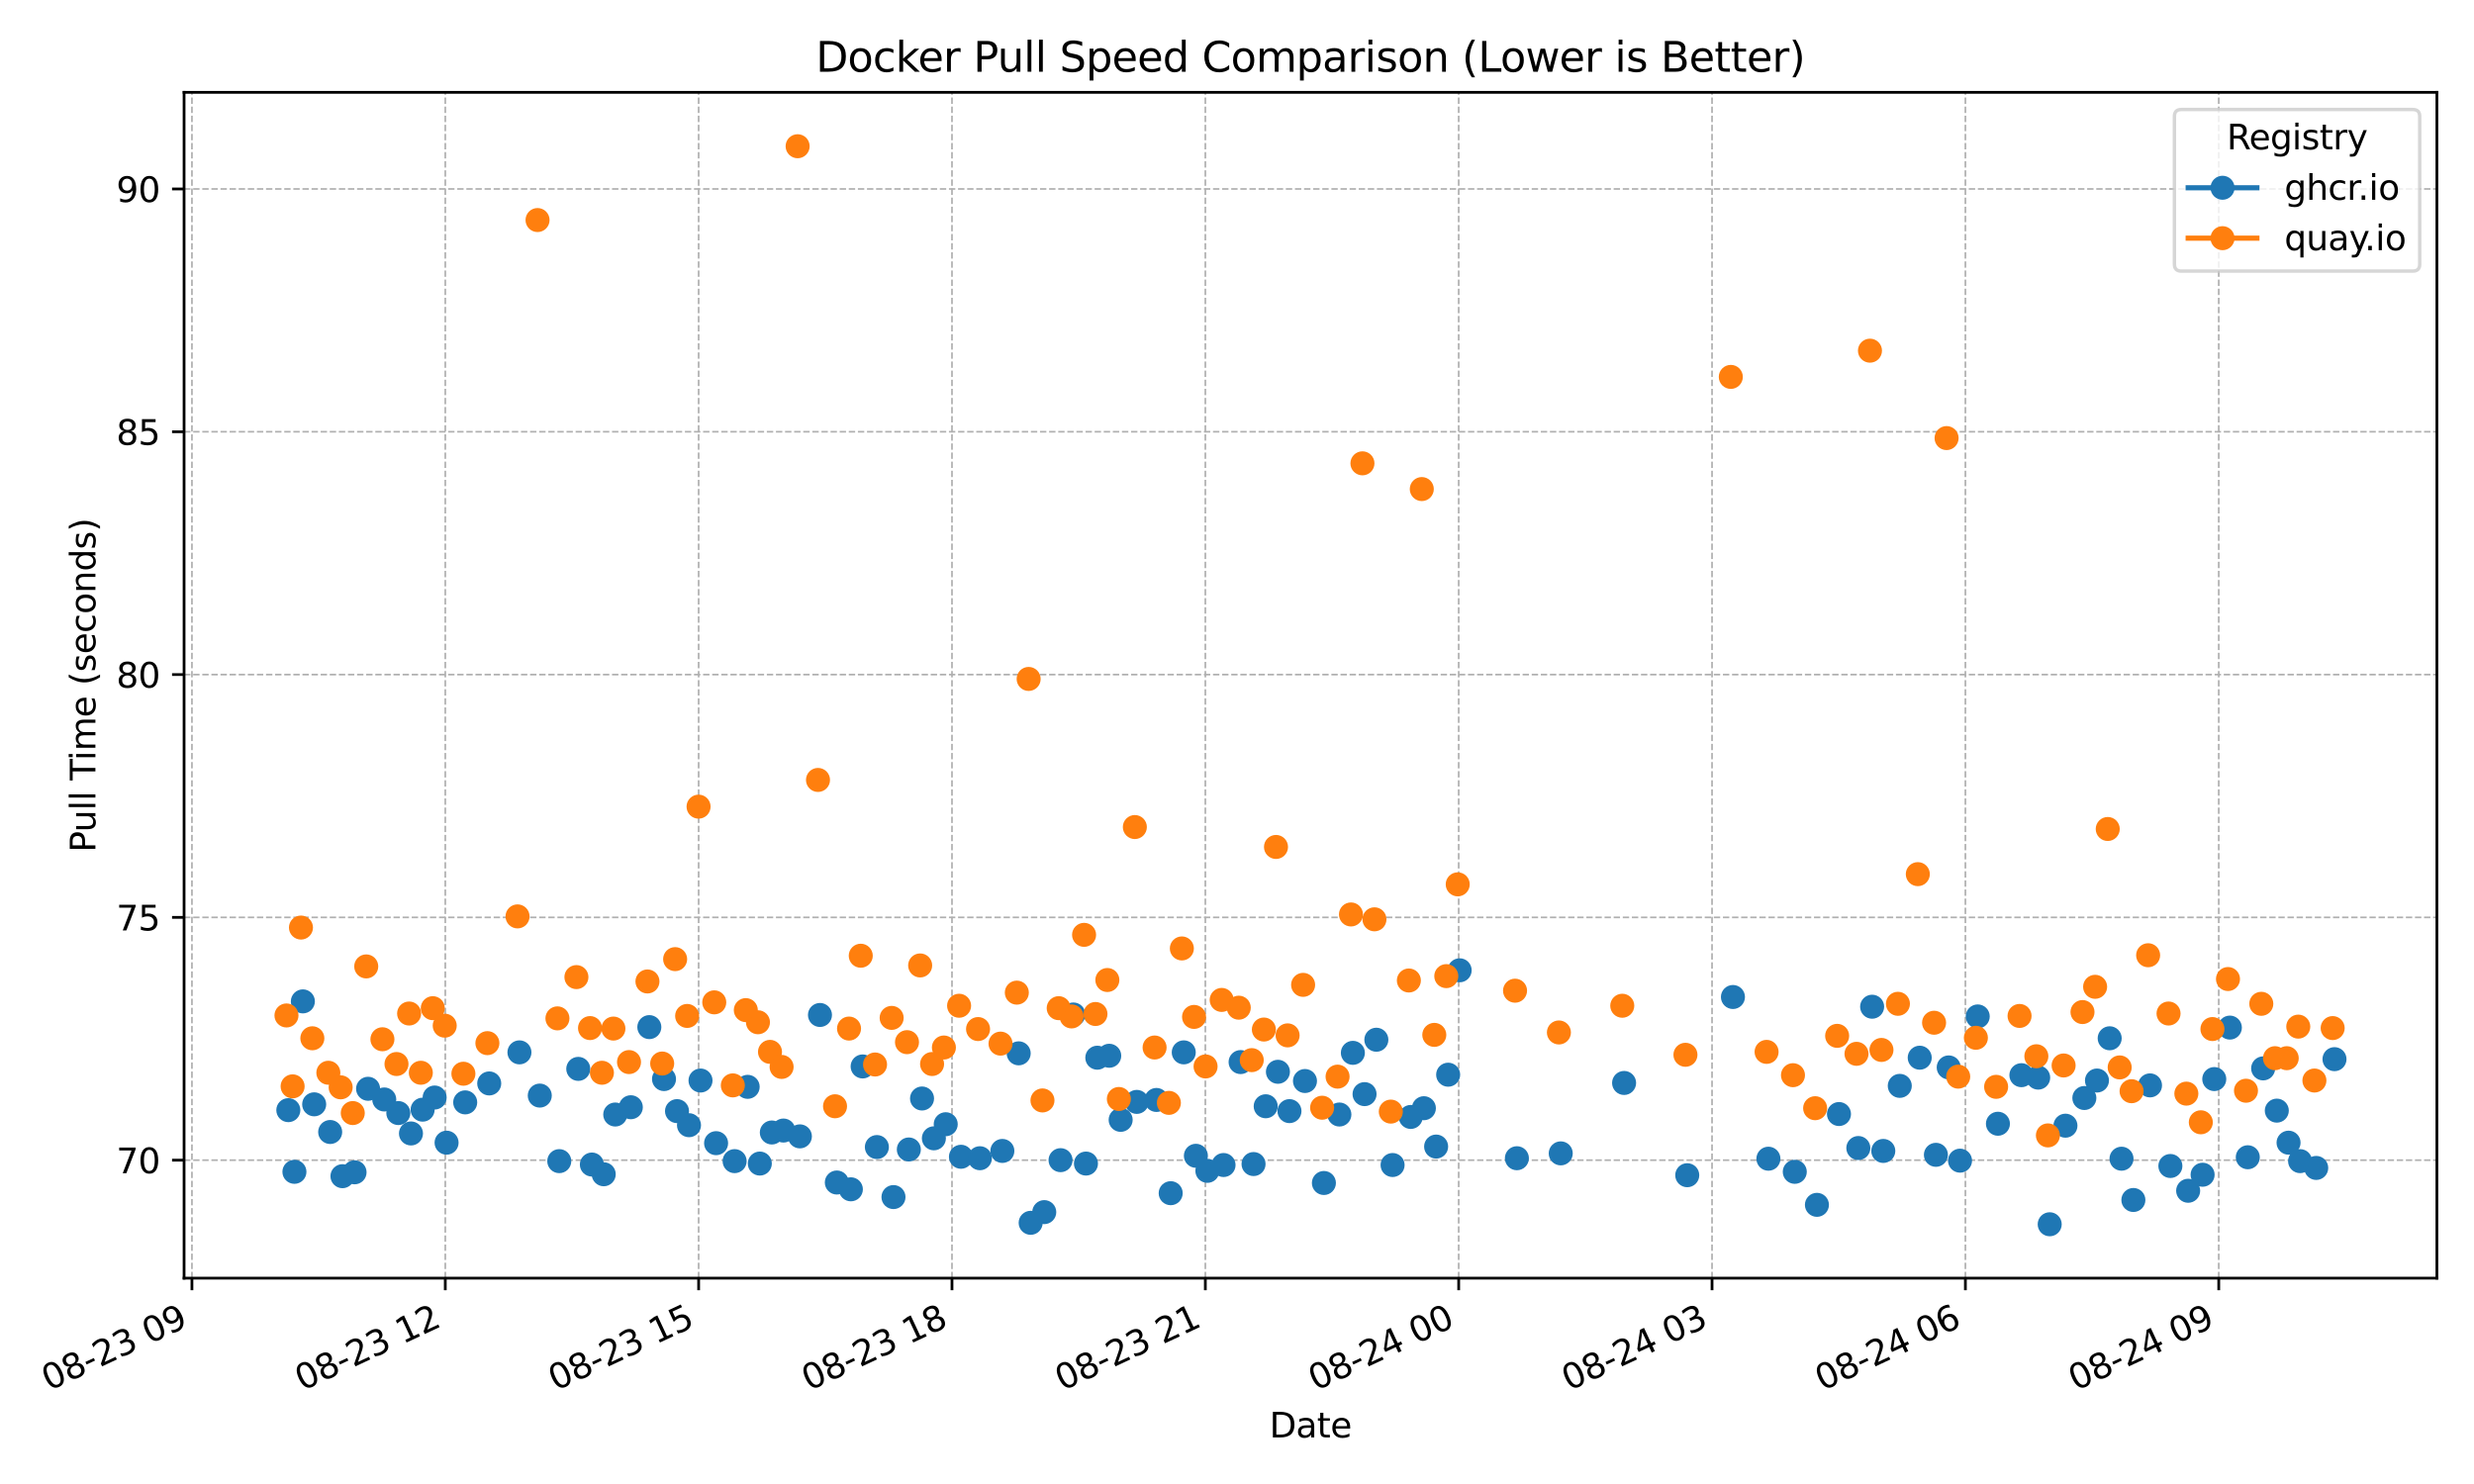 <?xml version="1.0" encoding="utf-8" standalone="no"?>
<!DOCTYPE svg PUBLIC "-//W3C//DTD SVG 1.1//EN"
  "http://www.w3.org/Graphics/SVG/1.1/DTD/svg11.dtd">
<svg xmlns:xlink="http://www.w3.org/1999/xlink" width="720pt" height="432pt" viewBox="0 0 720 432" xmlns="http://www.w3.org/2000/svg" version="1.1">
 <defs>
  <style type="text/css">*{stroke-linejoin: round; stroke-linecap: butt}</style>
 </defs>
 <g id="figure_1">
  <g id="patch_1">
   <path d="M 0 432 
L 720 432 
L 720 0 
L 0 0 
z
" style="fill: #ffffff"/>
  </g>
  <g id="axes_1">
   <g id="patch_2">
    <path d="M 53.57 372.081 
L 709.2 372.081 
L 709.2 26.88 
L 53.57 26.88 
z
" style="fill: #ffffff"/>
   </g>
   <g id="matplotlib.axis_1">
    <g id="xtick_1">
     <g id="line2d_1">
      <path d="M 55.858 372.081 
L 55.858 26.88 
" clip-path="url(#pe124558156)" style="fill: none; stroke-dasharray: 1.85,0.8; stroke-dashoffset: 0; stroke: #b0b0b0; stroke-width: 0.5"/>
     </g>
     <g id="line2d_2">
      <defs>
       <path id="m5fca8f2e36" d="M 0 0 
L 0 3.5 
" style="stroke: #000000; stroke-width: 0.8"/>
      </defs>
      <g>
       <use xlink:href="#m5fca8f2e36" x="55.858" y="372.081" style="stroke: #000000; stroke-width: 0.8"/>
      </g>
     </g>
     <g id="text_1">
      <!-- 08-23 09 -->
      <g transform="translate(14.231 404.969) rotate(-25) scale(0.1 -0.1)">
       <defs>
        <path id="DejaVuSans-30" d="M 2034 4250 
Q 1547 4250 1301 3770 
Q 1056 3291 1056 2328 
Q 1056 1369 1301 889 
Q 1547 409 2034 409 
Q 2525 409 2770 889 
Q 3016 1369 3016 2328 
Q 3016 3291 2770 3770 
Q 2525 4250 2034 4250 
z
M 2034 4750 
Q 2819 4750 3233 4129 
Q 3647 3509 3647 2328 
Q 3647 1150 3233 529 
Q 2819 -91 2034 -91 
Q 1250 -91 836 529 
Q 422 1150 422 2328 
Q 422 3509 836 4129 
Q 1250 4750 2034 4750 
z
" transform="scale(0.016)"/>
        <path id="DejaVuSans-38" d="M 2034 2216 
Q 1584 2216 1326 1975 
Q 1069 1734 1069 1313 
Q 1069 891 1326 650 
Q 1584 409 2034 409 
Q 2484 409 2743 651 
Q 3003 894 3003 1313 
Q 3003 1734 2745 1975 
Q 2488 2216 2034 2216 
z
M 1403 2484 
Q 997 2584 770 2862 
Q 544 3141 544 3541 
Q 544 4100 942 4425 
Q 1341 4750 2034 4750 
Q 2731 4750 3128 4425 
Q 3525 4100 3525 3541 
Q 3525 3141 3298 2862 
Q 3072 2584 2669 2484 
Q 3125 2378 3379 2068 
Q 3634 1759 3634 1313 
Q 3634 634 3220 271 
Q 2806 -91 2034 -91 
Q 1263 -91 848 271 
Q 434 634 434 1313 
Q 434 1759 690 2068 
Q 947 2378 1403 2484 
z
M 1172 3481 
Q 1172 3119 1398 2916 
Q 1625 2713 2034 2713 
Q 2441 2713 2670 2916 
Q 2900 3119 2900 3481 
Q 2900 3844 2670 4047 
Q 2441 4250 2034 4250 
Q 1625 4250 1398 4047 
Q 1172 3844 1172 3481 
z
" transform="scale(0.016)"/>
        <path id="DejaVuSans-2d" d="M 313 2009 
L 1997 2009 
L 1997 1497 
L 313 1497 
L 313 2009 
z
" transform="scale(0.016)"/>
        <path id="DejaVuSans-32" d="M 1228 531 
L 3431 531 
L 3431 0 
L 469 0 
L 469 531 
Q 828 903 1448 1529 
Q 2069 2156 2228 2338 
Q 2531 2678 2651 2914 
Q 2772 3150 2772 3378 
Q 2772 3750 2511 3984 
Q 2250 4219 1831 4219 
Q 1534 4219 1204 4116 
Q 875 4013 500 3803 
L 500 4441 
Q 881 4594 1212 4672 
Q 1544 4750 1819 4750 
Q 2544 4750 2975 4387 
Q 3406 4025 3406 3419 
Q 3406 3131 3298 2873 
Q 3191 2616 2906 2266 
Q 2828 2175 2409 1742 
Q 1991 1309 1228 531 
z
" transform="scale(0.016)"/>
        <path id="DejaVuSans-33" d="M 2597 2516 
Q 3050 2419 3304 2112 
Q 3559 1806 3559 1356 
Q 3559 666 3084 287 
Q 2609 -91 1734 -91 
Q 1441 -91 1130 -33 
Q 819 25 488 141 
L 488 750 
Q 750 597 1062 519 
Q 1375 441 1716 441 
Q 2309 441 2620 675 
Q 2931 909 2931 1356 
Q 2931 1769 2642 2001 
Q 2353 2234 1838 2234 
L 1294 2234 
L 1294 2753 
L 1863 2753 
Q 2328 2753 2575 2939 
Q 2822 3125 2822 3475 
Q 2822 3834 2567 4026 
Q 2313 4219 1838 4219 
Q 1578 4219 1281 4162 
Q 984 4106 628 3988 
L 628 4550 
Q 988 4650 1302 4700 
Q 1616 4750 1894 4750 
Q 2613 4750 3031 4423 
Q 3450 4097 3450 3541 
Q 3450 3153 3228 2886 
Q 3006 2619 2597 2516 
z
" transform="scale(0.016)"/>
        <path id="DejaVuSans-20" transform="scale(0.016)"/>
        <path id="DejaVuSans-39" d="M 703 97 
L 703 672 
Q 941 559 1184 500 
Q 1428 441 1663 441 
Q 2288 441 2617 861 
Q 2947 1281 2994 2138 
Q 2813 1869 2534 1725 
Q 2256 1581 1919 1581 
Q 1219 1581 811 2004 
Q 403 2428 403 3163 
Q 403 3881 828 4315 
Q 1253 4750 1959 4750 
Q 2769 4750 3195 4129 
Q 3622 3509 3622 2328 
Q 3622 1225 3098 567 
Q 2575 -91 1691 -91 
Q 1453 -91 1209 -44 
Q 966 3 703 97 
z
M 1959 2075 
Q 2384 2075 2632 2365 
Q 2881 2656 2881 3163 
Q 2881 3666 2632 3958 
Q 2384 4250 1959 4250 
Q 1534 4250 1286 3958 
Q 1038 3666 1038 3163 
Q 1038 2656 1286 2365 
Q 1534 2075 1959 2075 
z
" transform="scale(0.016)"/>
       </defs>
       <use xlink:href="#DejaVuSans-30"/>
       <use xlink:href="#DejaVuSans-38" transform="translate(63.623 0)"/>
       <use xlink:href="#DejaVuSans-2d" transform="translate(127.246 0)"/>
       <use xlink:href="#DejaVuSans-32" transform="translate(163.33 0)"/>
       <use xlink:href="#DejaVuSans-33" transform="translate(226.953 0)"/>
       <use xlink:href="#DejaVuSans-20" transform="translate(290.576 0)"/>
       <use xlink:href="#DejaVuSans-30" transform="translate(322.363 0)"/>
       <use xlink:href="#DejaVuSans-39" transform="translate(385.986 0)"/>
      </g>
     </g>
    </g>
    <g id="xtick_2">
     <g id="line2d_3">
      <path d="M 129.59 372.081 
L 129.59 26.88 
" clip-path="url(#pe124558156)" style="fill: none; stroke-dasharray: 1.85,0.8; stroke-dashoffset: 0; stroke: #b0b0b0; stroke-width: 0.5"/>
     </g>
     <g id="line2d_4">
      <g>
       <use xlink:href="#m5fca8f2e36" x="129.59" y="372.081" style="stroke: #000000; stroke-width: 0.8"/>
      </g>
     </g>
     <g id="text_2">
      <!-- 08-23 12 -->
      <g transform="translate(87.963 404.969) rotate(-25) scale(0.1 -0.1)">
       <defs>
        <path id="DejaVuSans-31" d="M 794 531 
L 1825 531 
L 1825 4091 
L 703 3866 
L 703 4441 
L 1819 4666 
L 2450 4666 
L 2450 531 
L 3481 531 
L 3481 0 
L 794 0 
L 794 531 
z
" transform="scale(0.016)"/>
       </defs>
       <use xlink:href="#DejaVuSans-30"/>
       <use xlink:href="#DejaVuSans-38" transform="translate(63.623 0)"/>
       <use xlink:href="#DejaVuSans-2d" transform="translate(127.246 0)"/>
       <use xlink:href="#DejaVuSans-32" transform="translate(163.33 0)"/>
       <use xlink:href="#DejaVuSans-33" transform="translate(226.953 0)"/>
       <use xlink:href="#DejaVuSans-20" transform="translate(290.576 0)"/>
       <use xlink:href="#DejaVuSans-31" transform="translate(322.363 0)"/>
       <use xlink:href="#DejaVuSans-32" transform="translate(385.986 0)"/>
      </g>
     </g>
    </g>
    <g id="xtick_3">
     <g id="line2d_5">
      <path d="M 203.322 372.081 
L 203.322 26.88 
" clip-path="url(#pe124558156)" style="fill: none; stroke-dasharray: 1.85,0.8; stroke-dashoffset: 0; stroke: #b0b0b0; stroke-width: 0.5"/>
     </g>
     <g id="line2d_6">
      <g>
       <use xlink:href="#m5fca8f2e36" x="203.322" y="372.081" style="stroke: #000000; stroke-width: 0.8"/>
      </g>
     </g>
     <g id="text_3">
      <!-- 08-23 15 -->
      <g transform="translate(161.695 404.969) rotate(-25) scale(0.1 -0.1)">
       <defs>
        <path id="DejaVuSans-35" d="M 691 4666 
L 3169 4666 
L 3169 4134 
L 1269 4134 
L 1269 2991 
Q 1406 3038 1543 3061 
Q 1681 3084 1819 3084 
Q 2600 3084 3056 2656 
Q 3513 2228 3513 1497 
Q 3513 744 3044 326 
Q 2575 -91 1722 -91 
Q 1428 -91 1123 -41 
Q 819 9 494 109 
L 494 744 
Q 775 591 1075 516 
Q 1375 441 1709 441 
Q 2250 441 2565 725 
Q 2881 1009 2881 1497 
Q 2881 1984 2565 2268 
Q 2250 2553 1709 2553 
Q 1456 2553 1204 2497 
Q 953 2441 691 2322 
L 691 4666 
z
" transform="scale(0.016)"/>
       </defs>
       <use xlink:href="#DejaVuSans-30"/>
       <use xlink:href="#DejaVuSans-38" transform="translate(63.623 0)"/>
       <use xlink:href="#DejaVuSans-2d" transform="translate(127.246 0)"/>
       <use xlink:href="#DejaVuSans-32" transform="translate(163.33 0)"/>
       <use xlink:href="#DejaVuSans-33" transform="translate(226.953 0)"/>
       <use xlink:href="#DejaVuSans-20" transform="translate(290.576 0)"/>
       <use xlink:href="#DejaVuSans-31" transform="translate(322.363 0)"/>
       <use xlink:href="#DejaVuSans-35" transform="translate(385.986 0)"/>
      </g>
     </g>
    </g>
    <g id="xtick_4">
     <g id="line2d_7">
      <path d="M 277.054 372.081 
L 277.054 26.88 
" clip-path="url(#pe124558156)" style="fill: none; stroke-dasharray: 1.85,0.8; stroke-dashoffset: 0; stroke: #b0b0b0; stroke-width: 0.5"/>
     </g>
     <g id="line2d_8">
      <g>
       <use xlink:href="#m5fca8f2e36" x="277.054" y="372.081" style="stroke: #000000; stroke-width: 0.8"/>
      </g>
     </g>
     <g id="text_4">
      <!-- 08-23 18 -->
      <g transform="translate(235.427 404.969) rotate(-25) scale(0.1 -0.1)">
       <use xlink:href="#DejaVuSans-30"/>
       <use xlink:href="#DejaVuSans-38" transform="translate(63.623 0)"/>
       <use xlink:href="#DejaVuSans-2d" transform="translate(127.246 0)"/>
       <use xlink:href="#DejaVuSans-32" transform="translate(163.33 0)"/>
       <use xlink:href="#DejaVuSans-33" transform="translate(226.953 0)"/>
       <use xlink:href="#DejaVuSans-20" transform="translate(290.576 0)"/>
       <use xlink:href="#DejaVuSans-31" transform="translate(322.363 0)"/>
       <use xlink:href="#DejaVuSans-38" transform="translate(385.986 0)"/>
      </g>
     </g>
    </g>
    <g id="xtick_5">
     <g id="line2d_9">
      <path d="M 350.786 372.081 
L 350.786 26.88 
" clip-path="url(#pe124558156)" style="fill: none; stroke-dasharray: 1.85,0.8; stroke-dashoffset: 0; stroke: #b0b0b0; stroke-width: 0.5"/>
     </g>
     <g id="line2d_10">
      <g>
       <use xlink:href="#m5fca8f2e36" x="350.786" y="372.081" style="stroke: #000000; stroke-width: 0.8"/>
      </g>
     </g>
     <g id="text_5">
      <!-- 08-23 21 -->
      <g transform="translate(309.159 404.969) rotate(-25) scale(0.1 -0.1)">
       <use xlink:href="#DejaVuSans-30"/>
       <use xlink:href="#DejaVuSans-38" transform="translate(63.623 0)"/>
       <use xlink:href="#DejaVuSans-2d" transform="translate(127.246 0)"/>
       <use xlink:href="#DejaVuSans-32" transform="translate(163.33 0)"/>
       <use xlink:href="#DejaVuSans-33" transform="translate(226.953 0)"/>
       <use xlink:href="#DejaVuSans-20" transform="translate(290.576 0)"/>
       <use xlink:href="#DejaVuSans-32" transform="translate(322.363 0)"/>
       <use xlink:href="#DejaVuSans-31" transform="translate(385.986 0)"/>
      </g>
     </g>
    </g>
    <g id="xtick_6">
     <g id="line2d_11">
      <path d="M 424.518 372.081 
L 424.518 26.88 
" clip-path="url(#pe124558156)" style="fill: none; stroke-dasharray: 1.85,0.8; stroke-dashoffset: 0; stroke: #b0b0b0; stroke-width: 0.5"/>
     </g>
     <g id="line2d_12">
      <g>
       <use xlink:href="#m5fca8f2e36" x="424.518" y="372.081" style="stroke: #000000; stroke-width: 0.8"/>
      </g>
     </g>
     <g id="text_6">
      <!-- 08-24 00 -->
      <g transform="translate(382.891 404.969) rotate(-25) scale(0.1 -0.1)">
       <defs>
        <path id="DejaVuSans-34" d="M 2419 4116 
L 825 1625 
L 2419 1625 
L 2419 4116 
z
M 2253 4666 
L 3047 4666 
L 3047 1625 
L 3713 1625 
L 3713 1100 
L 3047 1100 
L 3047 0 
L 2419 0 
L 2419 1100 
L 313 1100 
L 313 1709 
L 2253 4666 
z
" transform="scale(0.016)"/>
       </defs>
       <use xlink:href="#DejaVuSans-30"/>
       <use xlink:href="#DejaVuSans-38" transform="translate(63.623 0)"/>
       <use xlink:href="#DejaVuSans-2d" transform="translate(127.246 0)"/>
       <use xlink:href="#DejaVuSans-32" transform="translate(163.33 0)"/>
       <use xlink:href="#DejaVuSans-34" transform="translate(226.953 0)"/>
       <use xlink:href="#DejaVuSans-20" transform="translate(290.576 0)"/>
       <use xlink:href="#DejaVuSans-30" transform="translate(322.363 0)"/>
       <use xlink:href="#DejaVuSans-30" transform="translate(385.986 0)"/>
      </g>
     </g>
    </g>
    <g id="xtick_7">
     <g id="line2d_13">
      <path d="M 498.25 372.081 
L 498.25 26.88 
" clip-path="url(#pe124558156)" style="fill: none; stroke-dasharray: 1.85,0.8; stroke-dashoffset: 0; stroke: #b0b0b0; stroke-width: 0.5"/>
     </g>
     <g id="line2d_14">
      <g>
       <use xlink:href="#m5fca8f2e36" x="498.25" y="372.081" style="stroke: #000000; stroke-width: 0.8"/>
      </g>
     </g>
     <g id="text_7">
      <!-- 08-24 03 -->
      <g transform="translate(456.623 404.969) rotate(-25) scale(0.1 -0.1)">
       <use xlink:href="#DejaVuSans-30"/>
       <use xlink:href="#DejaVuSans-38" transform="translate(63.623 0)"/>
       <use xlink:href="#DejaVuSans-2d" transform="translate(127.246 0)"/>
       <use xlink:href="#DejaVuSans-32" transform="translate(163.33 0)"/>
       <use xlink:href="#DejaVuSans-34" transform="translate(226.953 0)"/>
       <use xlink:href="#DejaVuSans-20" transform="translate(290.576 0)"/>
       <use xlink:href="#DejaVuSans-30" transform="translate(322.363 0)"/>
       <use xlink:href="#DejaVuSans-33" transform="translate(385.986 0)"/>
      </g>
     </g>
    </g>
    <g id="xtick_8">
     <g id="line2d_15">
      <path d="M 571.982 372.081 
L 571.982 26.88 
" clip-path="url(#pe124558156)" style="fill: none; stroke-dasharray: 1.85,0.8; stroke-dashoffset: 0; stroke: #b0b0b0; stroke-width: 0.5"/>
     </g>
     <g id="line2d_16">
      <g>
       <use xlink:href="#m5fca8f2e36" x="571.982" y="372.081" style="stroke: #000000; stroke-width: 0.8"/>
      </g>
     </g>
     <g id="text_8">
      <!-- 08-24 06 -->
      <g transform="translate(530.355 404.969) rotate(-25) scale(0.1 -0.1)">
       <defs>
        <path id="DejaVuSans-36" d="M 2113 2584 
Q 1688 2584 1439 2293 
Q 1191 2003 1191 1497 
Q 1191 994 1439 701 
Q 1688 409 2113 409 
Q 2538 409 2786 701 
Q 3034 994 3034 1497 
Q 3034 2003 2786 2293 
Q 2538 2584 2113 2584 
z
M 3366 4563 
L 3366 3988 
Q 3128 4100 2886 4159 
Q 2644 4219 2406 4219 
Q 1781 4219 1451 3797 
Q 1122 3375 1075 2522 
Q 1259 2794 1537 2939 
Q 1816 3084 2150 3084 
Q 2853 3084 3261 2657 
Q 3669 2231 3669 1497 
Q 3669 778 3244 343 
Q 2819 -91 2113 -91 
Q 1303 -91 875 529 
Q 447 1150 447 2328 
Q 447 3434 972 4092 
Q 1497 4750 2381 4750 
Q 2619 4750 2861 4703 
Q 3103 4656 3366 4563 
z
" transform="scale(0.016)"/>
       </defs>
       <use xlink:href="#DejaVuSans-30"/>
       <use xlink:href="#DejaVuSans-38" transform="translate(63.623 0)"/>
       <use xlink:href="#DejaVuSans-2d" transform="translate(127.246 0)"/>
       <use xlink:href="#DejaVuSans-32" transform="translate(163.33 0)"/>
       <use xlink:href="#DejaVuSans-34" transform="translate(226.953 0)"/>
       <use xlink:href="#DejaVuSans-20" transform="translate(290.576 0)"/>
       <use xlink:href="#DejaVuSans-30" transform="translate(322.363 0)"/>
       <use xlink:href="#DejaVuSans-36" transform="translate(385.986 0)"/>
      </g>
     </g>
    </g>
    <g id="xtick_9">
     <g id="line2d_17">
      <path d="M 645.714 372.081 
L 645.714 26.88 
" clip-path="url(#pe124558156)" style="fill: none; stroke-dasharray: 1.85,0.8; stroke-dashoffset: 0; stroke: #b0b0b0; stroke-width: 0.5"/>
     </g>
     <g id="line2d_18">
      <g>
       <use xlink:href="#m5fca8f2e36" x="645.714" y="372.081" style="stroke: #000000; stroke-width: 0.8"/>
      </g>
     </g>
     <g id="text_9">
      <!-- 08-24 09 -->
      <g transform="translate(604.087 404.969) rotate(-25) scale(0.1 -0.1)">
       <use xlink:href="#DejaVuSans-30"/>
       <use xlink:href="#DejaVuSans-38" transform="translate(63.623 0)"/>
       <use xlink:href="#DejaVuSans-2d" transform="translate(127.246 0)"/>
       <use xlink:href="#DejaVuSans-32" transform="translate(163.33 0)"/>
       <use xlink:href="#DejaVuSans-34" transform="translate(226.953 0)"/>
       <use xlink:href="#DejaVuSans-20" transform="translate(290.576 0)"/>
       <use xlink:href="#DejaVuSans-30" transform="translate(322.363 0)"/>
       <use xlink:href="#DejaVuSans-39" transform="translate(385.986 0)"/>
      </g>
     </g>
    </g>
    <g id="text_10">
     <!-- Date -->
     <g transform="translate(369.434 418.452) scale(0.1 -0.1)">
      <defs>
       <path id="DejaVuSans-44" d="M 1259 4147 
L 1259 519 
L 2022 519 
Q 2988 519 3436 956 
Q 3884 1394 3884 2338 
Q 3884 3275 3436 3711 
Q 2988 4147 2022 4147 
L 1259 4147 
z
M 628 4666 
L 1925 4666 
Q 3281 4666 3915 4102 
Q 4550 3538 4550 2338 
Q 4550 1131 3912 565 
Q 3275 0 1925 0 
L 628 0 
L 628 4666 
z
" transform="scale(0.016)"/>
       <path id="DejaVuSans-61" d="M 2194 1759 
Q 1497 1759 1228 1600 
Q 959 1441 959 1056 
Q 959 750 1161 570 
Q 1363 391 1709 391 
Q 2188 391 2477 730 
Q 2766 1069 2766 1631 
L 2766 1759 
L 2194 1759 
z
M 3341 1997 
L 3341 0 
L 2766 0 
L 2766 531 
Q 2569 213 2275 61 
Q 1981 -91 1556 -91 
Q 1019 -91 701 211 
Q 384 513 384 1019 
Q 384 1609 779 1909 
Q 1175 2209 1959 2209 
L 2766 2209 
L 2766 2266 
Q 2766 2663 2505 2880 
Q 2244 3097 1772 3097 
Q 1472 3097 1187 3025 
Q 903 2953 641 2809 
L 641 3341 
Q 956 3463 1253 3523 
Q 1550 3584 1831 3584 
Q 2591 3584 2966 3190 
Q 3341 2797 3341 1997 
z
" transform="scale(0.016)"/>
       <path id="DejaVuSans-74" d="M 1172 4494 
L 1172 3500 
L 2356 3500 
L 2356 3053 
L 1172 3053 
L 1172 1153 
Q 1172 725 1289 603 
Q 1406 481 1766 481 
L 2356 481 
L 2356 0 
L 1766 0 
Q 1100 0 847 248 
Q 594 497 594 1153 
L 594 3053 
L 172 3053 
L 172 3500 
L 594 3500 
L 594 4494 
L 1172 4494 
z
" transform="scale(0.016)"/>
       <path id="DejaVuSans-65" d="M 3597 1894 
L 3597 1613 
L 953 1613 
Q 991 1019 1311 708 
Q 1631 397 2203 397 
Q 2534 397 2845 478 
Q 3156 559 3463 722 
L 3463 178 
Q 3153 47 2828 -22 
Q 2503 -91 2169 -91 
Q 1331 -91 842 396 
Q 353 884 353 1716 
Q 353 2575 817 3079 
Q 1281 3584 2069 3584 
Q 2775 3584 3186 3129 
Q 3597 2675 3597 1894 
z
M 3022 2063 
Q 3016 2534 2758 2815 
Q 2500 3097 2075 3097 
Q 1594 3097 1305 2825 
Q 1016 2553 972 2059 
L 3022 2063 
z
" transform="scale(0.016)"/>
      </defs>
      <use xlink:href="#DejaVuSans-44"/>
      <use xlink:href="#DejaVuSans-61" transform="translate(77.002 0)"/>
      <use xlink:href="#DejaVuSans-74" transform="translate(138.281 0)"/>
      <use xlink:href="#DejaVuSans-65" transform="translate(177.49 0)"/>
     </g>
    </g>
   </g>
   <g id="matplotlib.axis_2">
    <g id="ytick_1">
     <g id="line2d_19">
      <path d="M 53.57 337.73 
L 709.2 337.73 
" clip-path="url(#pe124558156)" style="fill: none; stroke-dasharray: 1.85,0.8; stroke-dashoffset: 0; stroke: #b0b0b0; stroke-width: 0.5"/>
     </g>
     <g id="line2d_20">
      <defs>
       <path id="m7c7e0e4b30" d="M 0 0 
L -3.5 0 
" style="stroke: #000000; stroke-width: 0.8"/>
      </defs>
      <g>
       <use xlink:href="#m7c7e0e4b30" x="53.57" y="337.73" style="stroke: #000000; stroke-width: 0.8"/>
      </g>
     </g>
     <g id="text_11">
      <!-- 70 -->
      <g transform="translate(33.845 341.529) scale(0.1 -0.1)">
       <defs>
        <path id="DejaVuSans-37" d="M 525 4666 
L 3525 4666 
L 3525 4397 
L 1831 0 
L 1172 0 
L 2766 4134 
L 525 4134 
L 525 4666 
z
" transform="scale(0.016)"/>
       </defs>
       <use xlink:href="#DejaVuSans-37"/>
       <use xlink:href="#DejaVuSans-30" transform="translate(63.623 0)"/>
      </g>
     </g>
    </g>
    <g id="ytick_2">
     <g id="line2d_21">
      <path d="M 53.57 267.05 
L 709.2 267.05 
" clip-path="url(#pe124558156)" style="fill: none; stroke-dasharray: 1.85,0.8; stroke-dashoffset: 0; stroke: #b0b0b0; stroke-width: 0.5"/>
     </g>
     <g id="line2d_22">
      <g>
       <use xlink:href="#m7c7e0e4b30" x="53.57" y="267.05" style="stroke: #000000; stroke-width: 0.8"/>
      </g>
     </g>
     <g id="text_12">
      <!-- 75 -->
      <g transform="translate(33.845 270.85) scale(0.1 -0.1)">
       <use xlink:href="#DejaVuSans-37"/>
       <use xlink:href="#DejaVuSans-35" transform="translate(63.623 0)"/>
      </g>
     </g>
    </g>
    <g id="ytick_3">
     <g id="line2d_23">
      <path d="M 53.57 196.37 
L 709.2 196.37 
" clip-path="url(#pe124558156)" style="fill: none; stroke-dasharray: 1.85,0.8; stroke-dashoffset: 0; stroke: #b0b0b0; stroke-width: 0.5"/>
     </g>
     <g id="line2d_24">
      <g>
       <use xlink:href="#m7c7e0e4b30" x="53.57" y="196.37" style="stroke: #000000; stroke-width: 0.8"/>
      </g>
     </g>
     <g id="text_13">
      <!-- 80 -->
      <g transform="translate(33.845 200.17) scale(0.1 -0.1)">
       <use xlink:href="#DejaVuSans-38"/>
       <use xlink:href="#DejaVuSans-30" transform="translate(63.623 0)"/>
      </g>
     </g>
    </g>
    <g id="ytick_4">
     <g id="line2d_25">
      <path d="M 53.57 125.691 
L 709.2 125.691 
" clip-path="url(#pe124558156)" style="fill: none; stroke-dasharray: 1.85,0.8; stroke-dashoffset: 0; stroke: #b0b0b0; stroke-width: 0.5"/>
     </g>
     <g id="line2d_26">
      <g>
       <use xlink:href="#m7c7e0e4b30" x="53.57" y="125.691" style="stroke: #000000; stroke-width: 0.8"/>
      </g>
     </g>
     <g id="text_14">
      <!-- 85 -->
      <g transform="translate(33.845 129.49) scale(0.1 -0.1)">
       <use xlink:href="#DejaVuSans-38"/>
       <use xlink:href="#DejaVuSans-35" transform="translate(63.623 0)"/>
      </g>
     </g>
    </g>
    <g id="ytick_5">
     <g id="line2d_27">
      <path d="M 53.57 55.011 
L 709.2 55.011 
" clip-path="url(#pe124558156)" style="fill: none; stroke-dasharray: 1.85,0.8; stroke-dashoffset: 0; stroke: #b0b0b0; stroke-width: 0.5"/>
     </g>
     <g id="line2d_28">
      <g>
       <use xlink:href="#m7c7e0e4b30" x="53.57" y="55.011" style="stroke: #000000; stroke-width: 0.8"/>
      </g>
     </g>
     <g id="text_15">
      <!-- 90 -->
      <g transform="translate(33.845 58.81) scale(0.1 -0.1)">
       <use xlink:href="#DejaVuSans-39"/>
       <use xlink:href="#DejaVuSans-30" transform="translate(63.623 0)"/>
      </g>
     </g>
    </g>
    <g id="text_16">
     <!-- Pull Time (seconds) -->
     <g transform="translate(27.765 248.105) rotate(-90) scale(0.1 -0.1)">
      <defs>
       <path id="DejaVuSans-50" d="M 1259 4147 
L 1259 2394 
L 2053 2394 
Q 2494 2394 2734 2622 
Q 2975 2850 2975 3272 
Q 2975 3691 2734 3919 
Q 2494 4147 2053 4147 
L 1259 4147 
z
M 628 4666 
L 2053 4666 
Q 2838 4666 3239 4311 
Q 3641 3956 3641 3272 
Q 3641 2581 3239 2228 
Q 2838 1875 2053 1875 
L 1259 1875 
L 1259 0 
L 628 0 
L 628 4666 
z
" transform="scale(0.016)"/>
       <path id="DejaVuSans-75" d="M 544 1381 
L 544 3500 
L 1119 3500 
L 1119 1403 
Q 1119 906 1312 657 
Q 1506 409 1894 409 
Q 2359 409 2629 706 
Q 2900 1003 2900 1516 
L 2900 3500 
L 3475 3500 
L 3475 0 
L 2900 0 
L 2900 538 
Q 2691 219 2414 64 
Q 2138 -91 1772 -91 
Q 1169 -91 856 284 
Q 544 659 544 1381 
z
M 1991 3584 
L 1991 3584 
z
" transform="scale(0.016)"/>
       <path id="DejaVuSans-6c" d="M 603 4863 
L 1178 4863 
L 1178 0 
L 603 0 
L 603 4863 
z
" transform="scale(0.016)"/>
       <path id="DejaVuSans-54" d="M -19 4666 
L 3928 4666 
L 3928 4134 
L 2272 4134 
L 2272 0 
L 1638 0 
L 1638 4134 
L -19 4134 
L -19 4666 
z
" transform="scale(0.016)"/>
       <path id="DejaVuSans-69" d="M 603 3500 
L 1178 3500 
L 1178 0 
L 603 0 
L 603 3500 
z
M 603 4863 
L 1178 4863 
L 1178 4134 
L 603 4134 
L 603 4863 
z
" transform="scale(0.016)"/>
       <path id="DejaVuSans-6d" d="M 3328 2828 
Q 3544 3216 3844 3400 
Q 4144 3584 4550 3584 
Q 5097 3584 5394 3201 
Q 5691 2819 5691 2113 
L 5691 0 
L 5113 0 
L 5113 2094 
Q 5113 2597 4934 2840 
Q 4756 3084 4391 3084 
Q 3944 3084 3684 2787 
Q 3425 2491 3425 1978 
L 3425 0 
L 2847 0 
L 2847 2094 
Q 2847 2600 2669 2842 
Q 2491 3084 2119 3084 
Q 1678 3084 1418 2786 
Q 1159 2488 1159 1978 
L 1159 0 
L 581 0 
L 581 3500 
L 1159 3500 
L 1159 2956 
Q 1356 3278 1631 3431 
Q 1906 3584 2284 3584 
Q 2666 3584 2933 3390 
Q 3200 3197 3328 2828 
z
" transform="scale(0.016)"/>
       <path id="DejaVuSans-28" d="M 1984 4856 
Q 1566 4138 1362 3434 
Q 1159 2731 1159 2009 
Q 1159 1288 1364 580 
Q 1569 -128 1984 -844 
L 1484 -844 
Q 1016 -109 783 600 
Q 550 1309 550 2009 
Q 550 2706 781 3412 
Q 1013 4119 1484 4856 
L 1984 4856 
z
" transform="scale(0.016)"/>
       <path id="DejaVuSans-73" d="M 2834 3397 
L 2834 2853 
Q 2591 2978 2328 3040 
Q 2066 3103 1784 3103 
Q 1356 3103 1142 2972 
Q 928 2841 928 2578 
Q 928 2378 1081 2264 
Q 1234 2150 1697 2047 
L 1894 2003 
Q 2506 1872 2764 1633 
Q 3022 1394 3022 966 
Q 3022 478 2636 193 
Q 2250 -91 1575 -91 
Q 1294 -91 989 -36 
Q 684 19 347 128 
L 347 722 
Q 666 556 975 473 
Q 1284 391 1588 391 
Q 1994 391 2212 530 
Q 2431 669 2431 922 
Q 2431 1156 2273 1281 
Q 2116 1406 1581 1522 
L 1381 1569 
Q 847 1681 609 1914 
Q 372 2147 372 2553 
Q 372 3047 722 3315 
Q 1072 3584 1716 3584 
Q 2034 3584 2315 3537 
Q 2597 3491 2834 3397 
z
" transform="scale(0.016)"/>
       <path id="DejaVuSans-63" d="M 3122 3366 
L 3122 2828 
Q 2878 2963 2633 3030 
Q 2388 3097 2138 3097 
Q 1578 3097 1268 2742 
Q 959 2388 959 1747 
Q 959 1106 1268 751 
Q 1578 397 2138 397 
Q 2388 397 2633 464 
Q 2878 531 3122 666 
L 3122 134 
Q 2881 22 2623 -34 
Q 2366 -91 2075 -91 
Q 1284 -91 818 406 
Q 353 903 353 1747 
Q 353 2603 823 3093 
Q 1294 3584 2113 3584 
Q 2378 3584 2631 3529 
Q 2884 3475 3122 3366 
z
" transform="scale(0.016)"/>
       <path id="DejaVuSans-6f" d="M 1959 3097 
Q 1497 3097 1228 2736 
Q 959 2375 959 1747 
Q 959 1119 1226 758 
Q 1494 397 1959 397 
Q 2419 397 2687 759 
Q 2956 1122 2956 1747 
Q 2956 2369 2687 2733 
Q 2419 3097 1959 3097 
z
M 1959 3584 
Q 2709 3584 3137 3096 
Q 3566 2609 3566 1747 
Q 3566 888 3137 398 
Q 2709 -91 1959 -91 
Q 1206 -91 779 398 
Q 353 888 353 1747 
Q 353 2609 779 3096 
Q 1206 3584 1959 3584 
z
" transform="scale(0.016)"/>
       <path id="DejaVuSans-6e" d="M 3513 2113 
L 3513 0 
L 2938 0 
L 2938 2094 
Q 2938 2591 2744 2837 
Q 2550 3084 2163 3084 
Q 1697 3084 1428 2787 
Q 1159 2491 1159 1978 
L 1159 0 
L 581 0 
L 581 3500 
L 1159 3500 
L 1159 2956 
Q 1366 3272 1645 3428 
Q 1925 3584 2291 3584 
Q 2894 3584 3203 3211 
Q 3513 2838 3513 2113 
z
" transform="scale(0.016)"/>
       <path id="DejaVuSans-64" d="M 2906 2969 
L 2906 4863 
L 3481 4863 
L 3481 0 
L 2906 0 
L 2906 525 
Q 2725 213 2448 61 
Q 2172 -91 1784 -91 
Q 1150 -91 751 415 
Q 353 922 353 1747 
Q 353 2572 751 3078 
Q 1150 3584 1784 3584 
Q 2172 3584 2448 3432 
Q 2725 3281 2906 2969 
z
M 947 1747 
Q 947 1113 1208 752 
Q 1469 391 1925 391 
Q 2381 391 2643 752 
Q 2906 1113 2906 1747 
Q 2906 2381 2643 2742 
Q 2381 3103 1925 3103 
Q 1469 3103 1208 2742 
Q 947 2381 947 1747 
z
" transform="scale(0.016)"/>
       <path id="DejaVuSans-29" d="M 513 4856 
L 1013 4856 
Q 1481 4119 1714 3412 
Q 1947 2706 1947 2009 
Q 1947 1309 1714 600 
Q 1481 -109 1013 -844 
L 513 -844 
Q 928 -128 1133 580 
Q 1338 1288 1338 2009 
Q 1338 2731 1133 3434 
Q 928 4138 513 4856 
z
" transform="scale(0.016)"/>
      </defs>
      <use xlink:href="#DejaVuSans-50"/>
      <use xlink:href="#DejaVuSans-75" transform="translate(58.553 0)"/>
      <use xlink:href="#DejaVuSans-6c" transform="translate(121.932 0)"/>
      <use xlink:href="#DejaVuSans-6c" transform="translate(149.715 0)"/>
      <use xlink:href="#DejaVuSans-20" transform="translate(177.498 0)"/>
      <use xlink:href="#DejaVuSans-54" transform="translate(209.285 0)"/>
      <use xlink:href="#DejaVuSans-69" transform="translate(267.244 0)"/>
      <use xlink:href="#DejaVuSans-6d" transform="translate(295.027 0)"/>
      <use xlink:href="#DejaVuSans-65" transform="translate(392.439 0)"/>
      <use xlink:href="#DejaVuSans-20" transform="translate(453.963 0)"/>
      <use xlink:href="#DejaVuSans-28" transform="translate(485.75 0)"/>
      <use xlink:href="#DejaVuSans-73" transform="translate(524.764 0)"/>
      <use xlink:href="#DejaVuSans-65" transform="translate(576.863 0)"/>
      <use xlink:href="#DejaVuSans-63" transform="translate(638.387 0)"/>
      <use xlink:href="#DejaVuSans-6f" transform="translate(693.367 0)"/>
      <use xlink:href="#DejaVuSans-6e" transform="translate(754.549 0)"/>
      <use xlink:href="#DejaVuSans-64" transform="translate(817.928 0)"/>
      <use xlink:href="#DejaVuSans-73" transform="translate(881.404 0)"/>
      <use xlink:href="#DejaVuSans-29" transform="translate(933.504 0)"/>
     </g>
    </g>
   </g>
   <g id="line2d_29">
    <path d="M 679.399 308.327 
" clip-path="url(#pe124558156)" style="fill: none; stroke: #1f77b4; stroke-width: 1.5; stroke-linecap: square"/>
    <defs>
     <path id="m392dfc4c59" d="M 0 3 
C 0.796 3 1.559 2.684 2.121 2.121 
C 2.684 1.559 3 0.796 3 0 
C 3 -0.796 2.684 -1.559 2.121 -2.121 
C 1.559 -2.684 0.796 -3 0 -3 
C -0.796 -3 -1.559 -2.684 -2.121 -2.121 
C -2.684 -1.559 -3 -0.796 -3 0 
C -3 0.796 -2.684 1.559 -2.121 2.121 
C -1.559 2.684 -0.796 3 0 3 
z
" style="stroke: #1f77b4"/>
    </defs>
    <g clip-path="url(#pe124558156)">
     <use xlink:href="#m392dfc4c59" x="83.911" y="323.17" style="fill: #1f77b4; stroke: #1f77b4"/>
     <use xlink:href="#m392dfc4c59" x="85.686" y="341.123" style="fill: #1f77b4; stroke: #1f77b4"/>
     <use xlink:href="#m392dfc4c59" x="88.143" y="291.506" style="fill: #1f77b4; stroke: #1f77b4"/>
     <use xlink:href="#m392dfc4c59" x="91.434" y="321.474" style="fill: #1f77b4; stroke: #1f77b4"/>
     <use xlink:href="#m392dfc4c59" x="96.09" y="329.531" style="fill: #1f77b4; stroke: #1f77b4"/>
     <use xlink:href="#m392dfc4c59" x="99.667" y="342.395" style="fill: #1f77b4; stroke: #1f77b4"/>
     <use xlink:href="#m392dfc4c59" x="103.183" y="341.264" style="fill: #1f77b4; stroke: #1f77b4"/>
     <use xlink:href="#m392dfc4c59" x="107.123" y="316.95" style="fill: #1f77b4; stroke: #1f77b4"/>
     <use xlink:href="#m392dfc4c59" x="111.826" y="320.06" style="fill: #1f77b4; stroke: #1f77b4"/>
     <use xlink:href="#m392dfc4c59" x="115.923" y="324.018" style="fill: #1f77b4; stroke: #1f77b4"/>
     <use xlink:href="#m392dfc4c59" x="119.602" y="329.955" style="fill: #1f77b4; stroke: #1f77b4"/>
     <use xlink:href="#m392dfc4c59" x="122.995" y="323.029" style="fill: #1f77b4; stroke: #1f77b4"/>
     <use xlink:href="#m392dfc4c59" x="126.491" y="319.495" style="fill: #1f77b4; stroke: #1f77b4"/>
     <use xlink:href="#m392dfc4c59" x="129.966" y="332.641" style="fill: #1f77b4; stroke: #1f77b4"/>
     <use xlink:href="#m392dfc4c59" x="135.386" y="320.908" style="fill: #1f77b4; stroke: #1f77b4"/>
     <use xlink:href="#m392dfc4c59" x="142.377" y="315.395" style="fill: #1f77b4; stroke: #1f77b4"/>
     <use xlink:href="#m392dfc4c59" x="151.171" y="306.348" style="fill: #1f77b4; stroke: #1f77b4"/>
     <use xlink:href="#m392dfc4c59" x="157.09" y="318.929" style="fill: #1f77b4; stroke: #1f77b4"/>
     <use xlink:href="#m392dfc4c59" x="162.763" y="338.013" style="fill: #1f77b4; stroke: #1f77b4"/>
     <use xlink:href="#m392dfc4c59" x="168.293" y="311.155" style="fill: #1f77b4; stroke: #1f77b4"/>
     <use xlink:href="#m392dfc4c59" x="172.252" y="339.003" style="fill: #1f77b4; stroke: #1f77b4"/>
     <use xlink:href="#m392dfc4c59" x="175.7" y="341.83" style="fill: #1f77b4; stroke: #1f77b4"/>
     <use xlink:href="#m392dfc4c59" x="179.052" y="324.442" style="fill: #1f77b4; stroke: #1f77b4"/>
     <use xlink:href="#m392dfc4c59" x="183.585" y="322.322" style="fill: #1f77b4; stroke: #1f77b4"/>
     <use xlink:href="#m392dfc4c59" x="188.972" y="298.998" style="fill: #1f77b4; stroke: #1f77b4"/>
     <use xlink:href="#m392dfc4c59" x="193.246" y="314.123" style="fill: #1f77b4; stroke: #1f77b4"/>
     <use xlink:href="#m392dfc4c59" x="197.028" y="323.453" style="fill: #1f77b4; stroke: #1f77b4"/>
     <use xlink:href="#m392dfc4c59" x="200.516" y="327.552" style="fill: #1f77b4; stroke: #1f77b4"/>
     <use xlink:href="#m392dfc4c59" x="203.868" y="314.547" style="fill: #1f77b4; stroke: #1f77b4"/>
     <use xlink:href="#m392dfc4c59" x="208.402" y="332.783" style="fill: #1f77b4; stroke: #1f77b4"/>
     <use xlink:href="#m392dfc4c59" x="213.795" y="338.013" style="fill: #1f77b4; stroke: #1f77b4"/>
     <use xlink:href="#m392dfc4c59" x="217.591" y="316.385" style="fill: #1f77b4; stroke: #1f77b4"/>
     <use xlink:href="#m392dfc4c59" x="221.127" y="338.72" style="fill: #1f77b4; stroke: #1f77b4"/>
     <use xlink:href="#m392dfc4c59" x="224.623" y="329.673" style="fill: #1f77b4; stroke: #1f77b4"/>
     <use xlink:href="#m392dfc4c59" x="228.002" y="329.107" style="fill: #1f77b4; stroke: #1f77b4"/>
     <use xlink:href="#m392dfc4c59" x="232.788" y="330.804" style="fill: #1f77b4; stroke: #1f77b4"/>
     <use xlink:href="#m392dfc4c59" x="238.632" y="295.464" style="fill: #1f77b4; stroke: #1f77b4"/>
     <use xlink:href="#m392dfc4c59" x="243.54" y="344.233" style="fill: #1f77b4; stroke: #1f77b4"/>
     <use xlink:href="#m392dfc4c59" x="247.623" y="346.212" style="fill: #1f77b4; stroke: #1f77b4"/>
     <use xlink:href="#m392dfc4c59" x="251.05" y="310.448" style="fill: #1f77b4; stroke: #1f77b4"/>
     <use xlink:href="#m392dfc4c59" x="255.194" y="333.914" style="fill: #1f77b4; stroke: #1f77b4"/>
     <use xlink:href="#m392dfc4c59" x="260.028" y="348.474" style="fill: #1f77b4; stroke: #1f77b4"/>
     <use xlink:href="#m392dfc4c59" x="264.492" y="334.62" style="fill: #1f77b4; stroke: #1f77b4"/>
     <use xlink:href="#m392dfc4c59" x="268.336" y="319.778" style="fill: #1f77b4; stroke: #1f77b4"/>
     <use xlink:href="#m392dfc4c59" x="271.784" y="331.369" style="fill: #1f77b4; stroke: #1f77b4"/>
     <use xlink:href="#m392dfc4c59" x="275.231" y="327.27" style="fill: #1f77b4; stroke: #1f77b4"/>
     <use xlink:href="#m392dfc4c59" x="279.662" y="336.741" style="fill: #1f77b4; stroke: #1f77b4"/>
     <use xlink:href="#m392dfc4c59" x="285.172" y="337.165" style="fill: #1f77b4; stroke: #1f77b4"/>
     <use xlink:href="#m392dfc4c59" x="291.712" y="335.044" style="fill: #1f77b4; stroke: #1f77b4"/>
     <use xlink:href="#m392dfc4c59" x="296.463" y="306.631" style="fill: #1f77b4; stroke: #1f77b4"/>
     <use xlink:href="#m392dfc4c59" x="299.952" y="355.966" style="fill: #1f77b4; stroke: #1f77b4"/>
     <use xlink:href="#m392dfc4c59" x="303.905" y="352.856" style="fill: #1f77b4; stroke: #1f77b4"/>
     <use xlink:href="#m392dfc4c59" x="308.65" y="337.73" style="fill: #1f77b4; stroke: #1f77b4"/>
     <use xlink:href="#m392dfc4c59" x="312.384" y="295.322" style="fill: #1f77b4; stroke: #1f77b4"/>
     <use xlink:href="#m392dfc4c59" x="316.043" y="338.72" style="fill: #1f77b4; stroke: #1f77b4"/>
     <use xlink:href="#m392dfc4c59" x="319.348" y="307.903" style="fill: #1f77b4; stroke: #1f77b4"/>
     <use xlink:href="#m392dfc4c59" x="322.816" y="307.338" style="fill: #1f77b4; stroke: #1f77b4"/>
     <use xlink:href="#m392dfc4c59" x="326.141" y="325.997" style="fill: #1f77b4; stroke: #1f77b4"/>
     <use xlink:href="#m392dfc4c59" x="330.831" y="320.767" style="fill: #1f77b4; stroke: #1f77b4"/>
     <use xlink:href="#m392dfc4c59" x="336.552" y="320.202" style="fill: #1f77b4; stroke: #1f77b4"/>
     <use xlink:href="#m392dfc4c59" x="340.703" y="347.343" style="fill: #1f77b4; stroke: #1f77b4"/>
     <use xlink:href="#m392dfc4c59" x="344.505" y="306.348" style="fill: #1f77b4; stroke: #1f77b4"/>
     <use xlink:href="#m392dfc4c59" x="348.035" y="336.458" style="fill: #1f77b4; stroke: #1f77b4"/>
     <use xlink:href="#m392dfc4c59" x="351.38" y="340.84" style="fill: #1f77b4; stroke: #1f77b4"/>
     <use xlink:href="#m392dfc4c59" x="356.084" y="339.144" style="fill: #1f77b4; stroke: #1f77b4"/>
     <use xlink:href="#m392dfc4c59" x="361.047" y="309.176" style="fill: #1f77b4; stroke: #1f77b4"/>
     <use xlink:href="#m392dfc4c59" x="364.816" y="338.861" style="fill: #1f77b4; stroke: #1f77b4"/>
     <use xlink:href="#m392dfc4c59" x="368.352" y="322.039" style="fill: #1f77b4; stroke: #1f77b4"/>
     <use xlink:href="#m392dfc4c59" x="371.909" y="312.003" style="fill: #1f77b4; stroke: #1f77b4"/>
     <use xlink:href="#m392dfc4c59" x="375.268" y="323.453" style="fill: #1f77b4; stroke: #1f77b4"/>
     <use xlink:href="#m392dfc4c59" x="379.781" y="314.689" style="fill: #1f77b4; stroke: #1f77b4"/>
     <use xlink:href="#m392dfc4c59" x="385.29" y="344.374" style="fill: #1f77b4; stroke: #1f77b4"/>
     <use xlink:href="#m392dfc4c59" x="389.796" y="324.442" style="fill: #1f77b4; stroke: #1f77b4"/>
     <use xlink:href="#m392dfc4c59" x="393.721" y="306.49" style="fill: #1f77b4; stroke: #1f77b4"/>
     <use xlink:href="#m392dfc4c59" x="397.121" y="318.505" style="fill: #1f77b4; stroke: #1f77b4"/>
     <use xlink:href="#m392dfc4c59" x="400.555" y="302.673" style="fill: #1f77b4; stroke: #1f77b4"/>
     <use xlink:href="#m392dfc4c59" x="405.28" y="339.144" style="fill: #1f77b4; stroke: #1f77b4"/>
     <use xlink:href="#m392dfc4c59" x="410.564" y="325.149" style="fill: #1f77b4; stroke: #1f77b4"/>
     <use xlink:href="#m392dfc4c59" x="414.387" y="322.605" style="fill: #1f77b4; stroke: #1f77b4"/>
     <use xlink:href="#m392dfc4c59" x="417.951" y="333.772" style="fill: #1f77b4; stroke: #1f77b4"/>
     <use xlink:href="#m392dfc4c59" x="421.453" y="312.851" style="fill: #1f77b4; stroke: #1f77b4"/>
     <use xlink:href="#m392dfc4c59" x="424.798" y="282.459" style="fill: #1f77b4; stroke: #1f77b4"/>
     <use xlink:href="#m392dfc4c59" x="441.456" y="337.165" style="fill: #1f77b4; stroke: #1f77b4"/>
     <use xlink:href="#m392dfc4c59" x="454.216" y="335.751" style="fill: #1f77b4; stroke: #1f77b4"/>
     <use xlink:href="#m392dfc4c59" x="472.656" y="315.254" style="fill: #1f77b4; stroke: #1f77b4"/>
     <use xlink:href="#m392dfc4c59" x="491.034" y="342.112" style="fill: #1f77b4; stroke: #1f77b4"/>
     <use xlink:href="#m392dfc4c59" x="504.333" y="290.233" style="fill: #1f77b4; stroke: #1f77b4"/>
     <use xlink:href="#m392dfc4c59" x="514.655" y="337.306" style="fill: #1f77b4; stroke: #1f77b4"/>
     <use xlink:href="#m392dfc4c59" x="522.329" y="341.123" style="fill: #1f77b4; stroke: #1f77b4"/>
     <use xlink:href="#m392dfc4c59" x="528.774" y="350.735" style="fill: #1f77b4; stroke: #1f77b4"/>
     <use xlink:href="#m392dfc4c59" x="535.191" y="324.301" style="fill: #1f77b4; stroke: #1f77b4"/>
     <use xlink:href="#m392dfc4c59" x="540.824" y="334.196" style="fill: #1f77b4; stroke: #1f77b4"/>
     <use xlink:href="#m392dfc4c59" x="544.838" y="293.061" style="fill: #1f77b4; stroke: #1f77b4"/>
     <use xlink:href="#m392dfc4c59" x="548.087" y="335.044" style="fill: #1f77b4; stroke: #1f77b4"/>
     <use xlink:href="#m392dfc4c59" x="552.887" y="316.102" style="fill: #1f77b4; stroke: #1f77b4"/>
     <use xlink:href="#m392dfc4c59" x="558.69" y="307.903" style="fill: #1f77b4; stroke: #1f77b4"/>
     <use xlink:href="#m392dfc4c59" x="563.401" y="336.175" style="fill: #1f77b4; stroke: #1f77b4"/>
     <use xlink:href="#m392dfc4c59" x="567.128" y="310.731" style="fill: #1f77b4; stroke: #1f77b4"/>
     <use xlink:href="#m392dfc4c59" x="570.419" y="337.872" style="fill: #1f77b4; stroke: #1f77b4"/>
     <use xlink:href="#m392dfc4c59" x="575.573" y="295.888" style="fill: #1f77b4; stroke: #1f77b4"/>
     <use xlink:href="#m392dfc4c59" x="581.451" y="327.128" style="fill: #1f77b4; stroke: #1f77b4"/>
     <use xlink:href="#m392dfc4c59" x="588.278" y="312.992" style="fill: #1f77b4; stroke: #1f77b4"/>
     <use xlink:href="#m392dfc4c59" x="593.166" y="313.699" style="fill: #1f77b4; stroke: #1f77b4"/>
     <use xlink:href="#m392dfc4c59" x="596.518" y="356.39" style="fill: #1f77b4; stroke: #1f77b4"/>
     <use xlink:href="#m392dfc4c59" x="601.099" y="327.694" style="fill: #1f77b4; stroke: #1f77b4"/>
     <use xlink:href="#m392dfc4c59" x="606.602" y="319.636" style="fill: #1f77b4; stroke: #1f77b4"/>
     <use xlink:href="#m392dfc4c59" x="610.275" y="314.547" style="fill: #1f77b4; stroke: #1f77b4"/>
     <use xlink:href="#m392dfc4c59" x="613.975" y="302.249" style="fill: #1f77b4; stroke: #1f77b4"/>
     <use xlink:href="#m392dfc4c59" x="617.416" y="337.306" style="fill: #1f77b4; stroke: #1f77b4"/>
     <use xlink:href="#m392dfc4c59" x="620.87" y="349.322" style="fill: #1f77b4; stroke: #1f77b4"/>
     <use xlink:href="#m392dfc4c59" x="625.711" y="315.961" style="fill: #1f77b4; stroke: #1f77b4"/>
     <use xlink:href="#m392dfc4c59" x="631.637" y="339.427" style="fill: #1f77b4; stroke: #1f77b4"/>
     <use xlink:href="#m392dfc4c59" x="636.812" y="346.636" style="fill: #1f77b4; stroke: #1f77b4"/>
     <use xlink:href="#m392dfc4c59" x="641.017" y="341.971" style="fill: #1f77b4; stroke: #1f77b4"/>
     <use xlink:href="#m392dfc4c59" x="644.41" y="314.123" style="fill: #1f77b4; stroke: #1f77b4"/>
     <use xlink:href="#m392dfc4c59" x="648.95" y="299.139" style="fill: #1f77b4; stroke: #1f77b4"/>
     <use xlink:href="#m392dfc4c59" x="654.166" y="336.882" style="fill: #1f77b4; stroke: #1f77b4"/>
     <use xlink:href="#m392dfc4c59" x="658.638" y="311.013" style="fill: #1f77b4; stroke: #1f77b4"/>
     <use xlink:href="#m392dfc4c59" x="662.611" y="323.312" style="fill: #1f77b4; stroke: #1f77b4"/>
     <use xlink:href="#m392dfc4c59" x="666.031" y="332.641" style="fill: #1f77b4; stroke: #1f77b4"/>
     <use xlink:href="#m392dfc4c59" x="669.39" y="338.013" style="fill: #1f77b4; stroke: #1f77b4"/>
     <use xlink:href="#m392dfc4c59" x="674.08" y="339.992" style="fill: #1f77b4; stroke: #1f77b4"/>
     <use xlink:href="#m392dfc4c59" x="679.399" y="308.327" style="fill: #1f77b4; stroke: #1f77b4"/>
    </g>
   </g>
   <g id="line2d_30">
    <path d="M 678.866 299.28 
" clip-path="url(#pe124558156)" style="fill: none; stroke: #ff7f0e; stroke-width: 1.5; stroke-linecap: square"/>
    <defs>
     <path id="m2c1b4046eb" d="M 0 3 
C 0.796 3 1.559 2.684 2.121 2.121 
C 2.684 1.559 3 0.796 3 0 
C 3 -0.796 2.684 -1.559 2.121 -2.121 
C 1.559 -2.684 0.796 -3 0 -3 
C -0.796 -3 -1.559 -2.684 -2.121 -2.121 
C -2.684 -1.559 -3 -0.796 -3 0 
C -3 0.796 -2.684 1.559 -2.121 2.121 
C -1.559 2.684 -0.796 3 0 3 
z
" style="stroke: #ff7f0e"/>
    </defs>
    <g clip-path="url(#pe124558156)">
     <use xlink:href="#m2c1b4046eb" x="83.371" y="295.605" style="fill: #ff7f0e; stroke: #ff7f0e"/>
     <use xlink:href="#m2c1b4046eb" x="85.16" y="316.244" style="fill: #ff7f0e; stroke: #ff7f0e"/>
     <use xlink:href="#m2c1b4046eb" x="87.59" y="270.019" style="fill: #ff7f0e; stroke: #ff7f0e"/>
     <use xlink:href="#m2c1b4046eb" x="90.902" y="302.249" style="fill: #ff7f0e; stroke: #ff7f0e"/>
     <use xlink:href="#m2c1b4046eb" x="95.558" y="312.285" style="fill: #ff7f0e; stroke: #ff7f0e"/>
     <use xlink:href="#m2c1b4046eb" x="99.142" y="316.526" style="fill: #ff7f0e; stroke: #ff7f0e"/>
     <use xlink:href="#m2c1b4046eb" x="102.664" y="324.018" style="fill: #ff7f0e; stroke: #ff7f0e"/>
     <use xlink:href="#m2c1b4046eb" x="106.583" y="281.328" style="fill: #ff7f0e; stroke: #ff7f0e"/>
     <use xlink:href="#m2c1b4046eb" x="111.294" y="302.532" style="fill: #ff7f0e; stroke: #ff7f0e"/>
     <use xlink:href="#m2c1b4046eb" x="115.39" y="309.741" style="fill: #ff7f0e; stroke: #ff7f0e"/>
     <use xlink:href="#m2c1b4046eb" x="119.063" y="295.04" style="fill: #ff7f0e; stroke: #ff7f0e"/>
     <use xlink:href="#m2c1b4046eb" x="122.47" y="312.285" style="fill: #ff7f0e; stroke: #ff7f0e"/>
     <use xlink:href="#m2c1b4046eb" x="125.951" y="293.485" style="fill: #ff7f0e; stroke: #ff7f0e"/>
     <use xlink:href="#m2c1b4046eb" x="129.426" y="298.574" style="fill: #ff7f0e; stroke: #ff7f0e"/>
     <use xlink:href="#m2c1b4046eb" x="134.861" y="312.568" style="fill: #ff7f0e; stroke: #ff7f0e"/>
     <use xlink:href="#m2c1b4046eb" x="141.845" y="303.663" style="fill: #ff7f0e; stroke: #ff7f0e"/>
     <use xlink:href="#m2c1b4046eb" x="150.618" y="266.768" style="fill: #ff7f0e; stroke: #ff7f0e"/>
     <use xlink:href="#m2c1b4046eb" x="156.441" y="64.058" style="fill: #ff7f0e; stroke: #ff7f0e"/>
     <use xlink:href="#m2c1b4046eb" x="162.23" y="296.453" style="fill: #ff7f0e; stroke: #ff7f0e"/>
     <use xlink:href="#m2c1b4046eb" x="167.753" y="284.438" style="fill: #ff7f0e; stroke: #ff7f0e"/>
     <use xlink:href="#m2c1b4046eb" x="171.713" y="299.28" style="fill: #ff7f0e; stroke: #ff7f0e"/>
     <use xlink:href="#m2c1b4046eb" x="175.174" y="312.285" style="fill: #ff7f0e; stroke: #ff7f0e"/>
     <use xlink:href="#m2c1b4046eb" x="178.52" y="299.422" style="fill: #ff7f0e; stroke: #ff7f0e"/>
     <use xlink:href="#m2c1b4046eb" x="183.06" y="309.176" style="fill: #ff7f0e; stroke: #ff7f0e"/>
     <use xlink:href="#m2c1b4046eb" x="188.426" y="285.71" style="fill: #ff7f0e; stroke: #ff7f0e"/>
     <use xlink:href="#m2c1b4046eb" x="192.713" y="309.6" style="fill: #ff7f0e; stroke: #ff7f0e"/>
     <use xlink:href="#m2c1b4046eb" x="196.482" y="279.207" style="fill: #ff7f0e; stroke: #ff7f0e"/>
     <use xlink:href="#m2c1b4046eb" x="199.977" y="295.746" style="fill: #ff7f0e; stroke: #ff7f0e"/>
     <use xlink:href="#m2c1b4046eb" x="203.302" y="234.82" style="fill: #ff7f0e; stroke: #ff7f0e"/>
     <use xlink:href="#m2c1b4046eb" x="207.869" y="291.788" style="fill: #ff7f0e; stroke: #ff7f0e"/>
     <use xlink:href="#m2c1b4046eb" x="213.269" y="315.961" style="fill: #ff7f0e; stroke: #ff7f0e"/>
     <use xlink:href="#m2c1b4046eb" x="217.051" y="294.05" style="fill: #ff7f0e; stroke: #ff7f0e"/>
     <use xlink:href="#m2c1b4046eb" x="220.588" y="297.584" style="fill: #ff7f0e; stroke: #ff7f0e"/>
     <use xlink:href="#m2c1b4046eb" x="224.09" y="306.207" style="fill: #ff7f0e; stroke: #ff7f0e"/>
     <use xlink:href="#m2c1b4046eb" x="227.469" y="310.589" style="fill: #ff7f0e; stroke: #ff7f0e"/>
     <use xlink:href="#m2c1b4046eb" x="232.132" y="42.571" style="fill: #ff7f0e; stroke: #ff7f0e"/>
     <use xlink:href="#m2c1b4046eb" x="238.058" y="227.046" style="fill: #ff7f0e; stroke: #ff7f0e"/>
     <use xlink:href="#m2c1b4046eb" x="243.015" y="322.039" style="fill: #ff7f0e; stroke: #ff7f0e"/>
     <use xlink:href="#m2c1b4046eb" x="247.09" y="299.422" style="fill: #ff7f0e; stroke: #ff7f0e"/>
     <use xlink:href="#m2c1b4046eb" x="250.504" y="278.218" style="fill: #ff7f0e; stroke: #ff7f0e"/>
     <use xlink:href="#m2c1b4046eb" x="254.662" y="309.882" style="fill: #ff7f0e; stroke: #ff7f0e"/>
     <use xlink:href="#m2c1b4046eb" x="259.495" y="296.312" style="fill: #ff7f0e; stroke: #ff7f0e"/>
     <use xlink:href="#m2c1b4046eb" x="263.96" y="303.38" style="fill: #ff7f0e; stroke: #ff7f0e"/>
     <use xlink:href="#m2c1b4046eb" x="267.79" y="281.045" style="fill: #ff7f0e; stroke: #ff7f0e"/>
     <use xlink:href="#m2c1b4046eb" x="271.258" y="309.741" style="fill: #ff7f0e; stroke: #ff7f0e"/>
     <use xlink:href="#m2c1b4046eb" x="274.699" y="304.935" style="fill: #ff7f0e; stroke: #ff7f0e"/>
     <use xlink:href="#m2c1b4046eb" x="279.123" y="292.778" style="fill: #ff7f0e; stroke: #ff7f0e"/>
     <use xlink:href="#m2c1b4046eb" x="284.639" y="299.563" style="fill: #ff7f0e; stroke: #ff7f0e"/>
     <use xlink:href="#m2c1b4046eb" x="291.179" y="303.804" style="fill: #ff7f0e; stroke: #ff7f0e"/>
     <use xlink:href="#m2c1b4046eb" x="295.924" y="288.961" style="fill: #ff7f0e; stroke: #ff7f0e"/>
     <use xlink:href="#m2c1b4046eb" x="299.365" y="197.643" style="fill: #ff7f0e; stroke: #ff7f0e"/>
     <use xlink:href="#m2c1b4046eb" x="303.386" y="320.343" style="fill: #ff7f0e; stroke: #ff7f0e"/>
     <use xlink:href="#m2c1b4046eb" x="308.11" y="293.485" style="fill: #ff7f0e; stroke: #ff7f0e"/>
     <use xlink:href="#m2c1b4046eb" x="311.852" y="295.888" style="fill: #ff7f0e; stroke: #ff7f0e"/>
     <use xlink:href="#m2c1b4046eb" x="315.497" y="272.139" style="fill: #ff7f0e; stroke: #ff7f0e"/>
     <use xlink:href="#m2c1b4046eb" x="318.808" y="295.181" style="fill: #ff7f0e; stroke: #ff7f0e"/>
     <use xlink:href="#m2c1b4046eb" x="322.27" y="285.286" style="fill: #ff7f0e; stroke: #ff7f0e"/>
     <use xlink:href="#m2c1b4046eb" x="325.615" y="319.919" style="fill: #ff7f0e; stroke: #ff7f0e"/>
     <use xlink:href="#m2c1b4046eb" x="330.271" y="240.757" style="fill: #ff7f0e; stroke: #ff7f0e"/>
     <use xlink:href="#m2c1b4046eb" x="336.019" y="304.935" style="fill: #ff7f0e; stroke: #ff7f0e"/>
     <use xlink:href="#m2c1b4046eb" x="340.177" y="321.05" style="fill: #ff7f0e; stroke: #ff7f0e"/>
     <use xlink:href="#m2c1b4046eb" x="343.952" y="276.097" style="fill: #ff7f0e; stroke: #ff7f0e"/>
     <use xlink:href="#m2c1b4046eb" x="347.502" y="296.029" style="fill: #ff7f0e; stroke: #ff7f0e"/>
     <use xlink:href="#m2c1b4046eb" x="350.854" y="310.448" style="fill: #ff7f0e; stroke: #ff7f0e"/>
     <use xlink:href="#m2c1b4046eb" x="355.545" y="291.082" style="fill: #ff7f0e; stroke: #ff7f0e"/>
     <use xlink:href="#m2c1b4046eb" x="360.515" y="293.343" style="fill: #ff7f0e; stroke: #ff7f0e"/>
     <use xlink:href="#m2c1b4046eb" x="364.29" y="308.61" style="fill: #ff7f0e; stroke: #ff7f0e"/>
     <use xlink:href="#m2c1b4046eb" x="367.82" y="299.704" style="fill: #ff7f0e; stroke: #ff7f0e"/>
     <use xlink:href="#m2c1b4046eb" x="371.349" y="246.553" style="fill: #ff7f0e; stroke: #ff7f0e"/>
     <use xlink:href="#m2c1b4046eb" x="374.729" y="301.401" style="fill: #ff7f0e; stroke: #ff7f0e"/>
     <use xlink:href="#m2c1b4046eb" x="379.241" y="286.699" style="fill: #ff7f0e; stroke: #ff7f0e"/>
     <use xlink:href="#m2c1b4046eb" x="384.771" y="322.463" style="fill: #ff7f0e; stroke: #ff7f0e"/>
     <use xlink:href="#m2c1b4046eb" x="389.27" y="313.416" style="fill: #ff7f0e; stroke: #ff7f0e"/>
     <use xlink:href="#m2c1b4046eb" x="393.168" y="266.202" style="fill: #ff7f0e; stroke: #ff7f0e"/>
     <use xlink:href="#m2c1b4046eb" x="396.507" y="134.879" style="fill: #ff7f0e; stroke: #ff7f0e"/>
     <use xlink:href="#m2c1b4046eb" x="400.002" y="267.616" style="fill: #ff7f0e; stroke: #ff7f0e"/>
     <use xlink:href="#m2c1b4046eb" x="404.761" y="323.594" style="fill: #ff7f0e; stroke: #ff7f0e"/>
     <use xlink:href="#m2c1b4046eb" x="410.018" y="285.427" style="fill: #ff7f0e; stroke: #ff7f0e"/>
     <use xlink:href="#m2c1b4046eb" x="413.779" y="142.371" style="fill: #ff7f0e; stroke: #ff7f0e"/>
     <use xlink:href="#m2c1b4046eb" x="417.418" y="301.259" style="fill: #ff7f0e; stroke: #ff7f0e"/>
     <use xlink:href="#m2c1b4046eb" x="420.907" y="284.155" style="fill: #ff7f0e; stroke: #ff7f0e"/>
     <use xlink:href="#m2c1b4046eb" x="424.238" y="257.438" style="fill: #ff7f0e; stroke: #ff7f0e"/>
     <use xlink:href="#m2c1b4046eb" x="440.917" y="288.396" style="fill: #ff7f0e; stroke: #ff7f0e"/>
     <use xlink:href="#m2c1b4046eb" x="453.683" y="300.553" style="fill: #ff7f0e; stroke: #ff7f0e"/>
     <use xlink:href="#m2c1b4046eb" x="472.123" y="292.778" style="fill: #ff7f0e; stroke: #ff7f0e"/>
     <use xlink:href="#m2c1b4046eb" x="490.508" y="307.055" style="fill: #ff7f0e; stroke: #ff7f0e"/>
     <use xlink:href="#m2c1b4046eb" x="503.712" y="109.717" style="fill: #ff7f0e; stroke: #ff7f0e"/>
     <use xlink:href="#m2c1b4046eb" x="514.123" y="306.207" style="fill: #ff7f0e; stroke: #ff7f0e"/>
     <use xlink:href="#m2c1b4046eb" x="521.803" y="312.992" style="fill: #ff7f0e; stroke: #ff7f0e"/>
     <use xlink:href="#m2c1b4046eb" x="528.255" y="322.605" style="fill: #ff7f0e; stroke: #ff7f0e"/>
     <use xlink:href="#m2c1b4046eb" x="534.659" y="301.542" style="fill: #ff7f0e; stroke: #ff7f0e"/>
     <use xlink:href="#m2c1b4046eb" x="540.291" y="306.772" style="fill: #ff7f0e; stroke: #ff7f0e"/>
     <use xlink:href="#m2c1b4046eb" x="544.21" y="102.083" style="fill: #ff7f0e; stroke: #ff7f0e"/>
     <use xlink:href="#m2c1b4046eb" x="547.555" y="305.642" style="fill: #ff7f0e; stroke: #ff7f0e"/>
     <use xlink:href="#m2c1b4046eb" x="552.348" y="292.212" style="fill: #ff7f0e; stroke: #ff7f0e"/>
     <use xlink:href="#m2c1b4046eb" x="558.137" y="254.469" style="fill: #ff7f0e; stroke: #ff7f0e"/>
     <use xlink:href="#m2c1b4046eb" x="562.868" y="297.725" style="fill: #ff7f0e; stroke: #ff7f0e"/>
     <use xlink:href="#m2c1b4046eb" x="566.507" y="127.528" style="fill: #ff7f0e; stroke: #ff7f0e"/>
     <use xlink:href="#m2c1b4046eb" x="569.893" y="313.416" style="fill: #ff7f0e; stroke: #ff7f0e"/>
     <use xlink:href="#m2c1b4046eb" x="575.034" y="302.108" style="fill: #ff7f0e; stroke: #ff7f0e"/>
     <use xlink:href="#m2c1b4046eb" x="580.925" y="316.385" style="fill: #ff7f0e; stroke: #ff7f0e"/>
     <use xlink:href="#m2c1b4046eb" x="587.746" y="295.746" style="fill: #ff7f0e; stroke: #ff7f0e"/>
     <use xlink:href="#m2c1b4046eb" x="592.634" y="307.479" style="fill: #ff7f0e; stroke: #ff7f0e"/>
     <use xlink:href="#m2c1b4046eb" x="595.993" y="330.521" style="fill: #ff7f0e; stroke: #ff7f0e"/>
     <use xlink:href="#m2c1b4046eb" x="600.567" y="310.165" style="fill: #ff7f0e; stroke: #ff7f0e"/>
     <use xlink:href="#m2c1b4046eb" x="606.063" y="294.616" style="fill: #ff7f0e; stroke: #ff7f0e"/>
     <use xlink:href="#m2c1b4046eb" x="609.736" y="287.265" style="fill: #ff7f0e; stroke: #ff7f0e"/>
     <use xlink:href="#m2c1b4046eb" x="613.409" y="241.323" style="fill: #ff7f0e; stroke: #ff7f0e"/>
     <use xlink:href="#m2c1b4046eb" x="616.883" y="310.731" style="fill: #ff7f0e; stroke: #ff7f0e"/>
     <use xlink:href="#m2c1b4046eb" x="620.345" y="317.657" style="fill: #ff7f0e; stroke: #ff7f0e"/>
     <use xlink:href="#m2c1b4046eb" x="625.165" y="278.076" style="fill: #ff7f0e; stroke: #ff7f0e"/>
     <use xlink:href="#m2c1b4046eb" x="631.104" y="295.04" style="fill: #ff7f0e; stroke: #ff7f0e"/>
     <use xlink:href="#m2c1b4046eb" x="636.286" y="318.364" style="fill: #ff7f0e; stroke: #ff7f0e"/>
     <use xlink:href="#m2c1b4046eb" x="640.498" y="326.704" style="fill: #ff7f0e; stroke: #ff7f0e"/>
     <use xlink:href="#m2c1b4046eb" x="643.878" y="299.563" style="fill: #ff7f0e; stroke: #ff7f0e"/>
     <use xlink:href="#m2c1b4046eb" x="648.404" y="285.003" style="fill: #ff7f0e; stroke: #ff7f0e"/>
     <use xlink:href="#m2c1b4046eb" x="653.64" y="317.516" style="fill: #ff7f0e; stroke: #ff7f0e"/>
     <use xlink:href="#m2c1b4046eb" x="658.098" y="292.212" style="fill: #ff7f0e; stroke: #ff7f0e"/>
     <use xlink:href="#m2c1b4046eb" x="662.085" y="308.045" style="fill: #ff7f0e; stroke: #ff7f0e"/>
     <use xlink:href="#m2c1b4046eb" x="665.499" y="308.045" style="fill: #ff7f0e; stroke: #ff7f0e"/>
     <use xlink:href="#m2c1b4046eb" x="668.858" y="298.856" style="fill: #ff7f0e; stroke: #ff7f0e"/>
     <use xlink:href="#m2c1b4046eb" x="673.555" y="314.547" style="fill: #ff7f0e; stroke: #ff7f0e"/>
     <use xlink:href="#m2c1b4046eb" x="678.866" y="299.28" style="fill: #ff7f0e; stroke: #ff7f0e"/>
    </g>
   </g>
   <g id="patch_3">
    <path d="M 53.57 372.081 
L 53.57 26.88 
" style="fill: none; stroke: #000000; stroke-width: 0.8; stroke-linejoin: miter; stroke-linecap: square"/>
   </g>
   <g id="patch_4">
    <path d="M 709.2 372.081 
L 709.2 26.88 
" style="fill: none; stroke: #000000; stroke-width: 0.8; stroke-linejoin: miter; stroke-linecap: square"/>
   </g>
   <g id="patch_5">
    <path d="M 53.57 372.081 
L 709.2 372.081 
" style="fill: none; stroke: #000000; stroke-width: 0.8; stroke-linejoin: miter; stroke-linecap: square"/>
   </g>
   <g id="patch_6">
    <path d="M 53.57 26.88 
L 709.2 26.88 
" style="fill: none; stroke: #000000; stroke-width: 0.8; stroke-linejoin: miter; stroke-linecap: square"/>
   </g>
   <g id="text_17">
    <!-- Docker Pull Speed Comparison (Lower is Better) -->
    <g transform="translate(237.434 20.88) scale(0.12 -0.12)">
     <defs>
      <path id="DejaVuSans-6b" d="M 581 4863 
L 1159 4863 
L 1159 1991 
L 2875 3500 
L 3609 3500 
L 1753 1863 
L 3688 0 
L 2938 0 
L 1159 1709 
L 1159 0 
L 581 0 
L 581 4863 
z
" transform="scale(0.016)"/>
      <path id="DejaVuSans-72" d="M 2631 2963 
Q 2534 3019 2420 3045 
Q 2306 3072 2169 3072 
Q 1681 3072 1420 2755 
Q 1159 2438 1159 1844 
L 1159 0 
L 581 0 
L 581 3500 
L 1159 3500 
L 1159 2956 
Q 1341 3275 1631 3429 
Q 1922 3584 2338 3584 
Q 2397 3584 2469 3576 
Q 2541 3569 2628 3553 
L 2631 2963 
z
" transform="scale(0.016)"/>
      <path id="DejaVuSans-53" d="M 3425 4513 
L 3425 3897 
Q 3066 4069 2747 4153 
Q 2428 4238 2131 4238 
Q 1616 4238 1336 4038 
Q 1056 3838 1056 3469 
Q 1056 3159 1242 3001 
Q 1428 2844 1947 2747 
L 2328 2669 
Q 3034 2534 3370 2195 
Q 3706 1856 3706 1288 
Q 3706 609 3251 259 
Q 2797 -91 1919 -91 
Q 1588 -91 1214 -16 
Q 841 59 441 206 
L 441 856 
Q 825 641 1194 531 
Q 1563 422 1919 422 
Q 2459 422 2753 634 
Q 3047 847 3047 1241 
Q 3047 1584 2836 1778 
Q 2625 1972 2144 2069 
L 1759 2144 
Q 1053 2284 737 2584 
Q 422 2884 422 3419 
Q 422 4038 858 4394 
Q 1294 4750 2059 4750 
Q 2388 4750 2728 4690 
Q 3069 4631 3425 4513 
z
" transform="scale(0.016)"/>
      <path id="DejaVuSans-70" d="M 1159 525 
L 1159 -1331 
L 581 -1331 
L 581 3500 
L 1159 3500 
L 1159 2969 
Q 1341 3281 1617 3432 
Q 1894 3584 2278 3584 
Q 2916 3584 3314 3078 
Q 3713 2572 3713 1747 
Q 3713 922 3314 415 
Q 2916 -91 2278 -91 
Q 1894 -91 1617 61 
Q 1341 213 1159 525 
z
M 3116 1747 
Q 3116 2381 2855 2742 
Q 2594 3103 2138 3103 
Q 1681 3103 1420 2742 
Q 1159 2381 1159 1747 
Q 1159 1113 1420 752 
Q 1681 391 2138 391 
Q 2594 391 2855 752 
Q 3116 1113 3116 1747 
z
" transform="scale(0.016)"/>
      <path id="DejaVuSans-43" d="M 4122 4306 
L 4122 3641 
Q 3803 3938 3442 4084 
Q 3081 4231 2675 4231 
Q 1875 4231 1450 3742 
Q 1025 3253 1025 2328 
Q 1025 1406 1450 917 
Q 1875 428 2675 428 
Q 3081 428 3442 575 
Q 3803 722 4122 1019 
L 4122 359 
Q 3791 134 3420 21 
Q 3050 -91 2638 -91 
Q 1578 -91 968 557 
Q 359 1206 359 2328 
Q 359 3453 968 4101 
Q 1578 4750 2638 4750 
Q 3056 4750 3426 4639 
Q 3797 4528 4122 4306 
z
" transform="scale(0.016)"/>
      <path id="DejaVuSans-4c" d="M 628 4666 
L 1259 4666 
L 1259 531 
L 3531 531 
L 3531 0 
L 628 0 
L 628 4666 
z
" transform="scale(0.016)"/>
      <path id="DejaVuSans-77" d="M 269 3500 
L 844 3500 
L 1563 769 
L 2278 3500 
L 2956 3500 
L 3675 769 
L 4391 3500 
L 4966 3500 
L 4050 0 
L 3372 0 
L 2619 2869 
L 1863 0 
L 1184 0 
L 269 3500 
z
" transform="scale(0.016)"/>
      <path id="DejaVuSans-42" d="M 1259 2228 
L 1259 519 
L 2272 519 
Q 2781 519 3026 730 
Q 3272 941 3272 1375 
Q 3272 1813 3026 2020 
Q 2781 2228 2272 2228 
L 1259 2228 
z
M 1259 4147 
L 1259 2741 
L 2194 2741 
Q 2656 2741 2882 2914 
Q 3109 3088 3109 3444 
Q 3109 3797 2882 3972 
Q 2656 4147 2194 4147 
L 1259 4147 
z
M 628 4666 
L 2241 4666 
Q 2963 4666 3353 4366 
Q 3744 4066 3744 3513 
Q 3744 3084 3544 2831 
Q 3344 2578 2956 2516 
Q 3422 2416 3680 2098 
Q 3938 1781 3938 1306 
Q 3938 681 3513 340 
Q 3088 0 2303 0 
L 628 0 
L 628 4666 
z
" transform="scale(0.016)"/>
     </defs>
     <use xlink:href="#DejaVuSans-44"/>
     <use xlink:href="#DejaVuSans-6f" transform="translate(77.002 0)"/>
     <use xlink:href="#DejaVuSans-63" transform="translate(138.184 0)"/>
     <use xlink:href="#DejaVuSans-6b" transform="translate(193.164 0)"/>
     <use xlink:href="#DejaVuSans-65" transform="translate(247.449 0)"/>
     <use xlink:href="#DejaVuSans-72" transform="translate(308.973 0)"/>
     <use xlink:href="#DejaVuSans-20" transform="translate(350.086 0)"/>
     <use xlink:href="#DejaVuSans-50" transform="translate(381.873 0)"/>
     <use xlink:href="#DejaVuSans-75" transform="translate(440.426 0)"/>
     <use xlink:href="#DejaVuSans-6c" transform="translate(503.805 0)"/>
     <use xlink:href="#DejaVuSans-6c" transform="translate(531.588 0)"/>
     <use xlink:href="#DejaVuSans-20" transform="translate(559.371 0)"/>
     <use xlink:href="#DejaVuSans-53" transform="translate(591.158 0)"/>
     <use xlink:href="#DejaVuSans-70" transform="translate(654.635 0)"/>
     <use xlink:href="#DejaVuSans-65" transform="translate(718.111 0)"/>
     <use xlink:href="#DejaVuSans-65" transform="translate(779.635 0)"/>
     <use xlink:href="#DejaVuSans-64" transform="translate(841.158 0)"/>
     <use xlink:href="#DejaVuSans-20" transform="translate(904.635 0)"/>
     <use xlink:href="#DejaVuSans-43" transform="translate(936.422 0)"/>
     <use xlink:href="#DejaVuSans-6f" transform="translate(1006.246 0)"/>
     <use xlink:href="#DejaVuSans-6d" transform="translate(1067.428 0)"/>
     <use xlink:href="#DejaVuSans-70" transform="translate(1164.84 0)"/>
     <use xlink:href="#DejaVuSans-61" transform="translate(1228.316 0)"/>
     <use xlink:href="#DejaVuSans-72" transform="translate(1289.596 0)"/>
     <use xlink:href="#DejaVuSans-69" transform="translate(1330.709 0)"/>
     <use xlink:href="#DejaVuSans-73" transform="translate(1358.492 0)"/>
     <use xlink:href="#DejaVuSans-6f" transform="translate(1410.592 0)"/>
     <use xlink:href="#DejaVuSans-6e" transform="translate(1471.773 0)"/>
     <use xlink:href="#DejaVuSans-20" transform="translate(1535.152 0)"/>
     <use xlink:href="#DejaVuSans-28" transform="translate(1566.939 0)"/>
     <use xlink:href="#DejaVuSans-4c" transform="translate(1605.953 0)"/>
     <use xlink:href="#DejaVuSans-6f" transform="translate(1659.916 0)"/>
     <use xlink:href="#DejaVuSans-77" transform="translate(1721.098 0)"/>
     <use xlink:href="#DejaVuSans-65" transform="translate(1802.885 0)"/>
     <use xlink:href="#DejaVuSans-72" transform="translate(1864.408 0)"/>
     <use xlink:href="#DejaVuSans-20" transform="translate(1905.521 0)"/>
     <use xlink:href="#DejaVuSans-69" transform="translate(1937.309 0)"/>
     <use xlink:href="#DejaVuSans-73" transform="translate(1965.092 0)"/>
     <use xlink:href="#DejaVuSans-20" transform="translate(2017.191 0)"/>
     <use xlink:href="#DejaVuSans-42" transform="translate(2048.979 0)"/>
     <use xlink:href="#DejaVuSans-65" transform="translate(2117.582 0)"/>
     <use xlink:href="#DejaVuSans-74" transform="translate(2179.105 0)"/>
     <use xlink:href="#DejaVuSans-74" transform="translate(2218.314 0)"/>
     <use xlink:href="#DejaVuSans-65" transform="translate(2257.523 0)"/>
     <use xlink:href="#DejaVuSans-72" transform="translate(2319.047 0)"/>
     <use xlink:href="#DejaVuSans-29" transform="translate(2360.16 0)"/>
    </g>
   </g>
   <g id="legend_1">
    <g id="patch_7">
     <path d="M 634.817 78.914 
L 702.2 78.914 
Q 704.2 78.914 704.2 76.914 
L 704.2 33.88 
Q 704.2 31.88 702.2 31.88 
L 634.817 31.88 
Q 632.817 31.88 632.817 33.88 
L 632.817 76.914 
Q 632.817 78.914 634.817 78.914 
z
" style="fill: #ffffff; opacity: 0.8; stroke: #cccccc; stroke-linejoin: miter"/>
    </g>
    <g id="text_18">
     <!-- Registry -->
     <g transform="translate(648.04 43.478) scale(0.1 -0.1)">
      <defs>
       <path id="DejaVuSans-52" d="M 2841 2188 
Q 3044 2119 3236 1894 
Q 3428 1669 3622 1275 
L 4263 0 
L 3584 0 
L 2988 1197 
Q 2756 1666 2539 1819 
Q 2322 1972 1947 1972 
L 1259 1972 
L 1259 0 
L 628 0 
L 628 4666 
L 2053 4666 
Q 2853 4666 3247 4331 
Q 3641 3997 3641 3322 
Q 3641 2881 3436 2590 
Q 3231 2300 2841 2188 
z
M 1259 4147 
L 1259 2491 
L 2053 2491 
Q 2509 2491 2742 2702 
Q 2975 2913 2975 3322 
Q 2975 3731 2742 3939 
Q 2509 4147 2053 4147 
L 1259 4147 
z
" transform="scale(0.016)"/>
       <path id="DejaVuSans-67" d="M 2906 1791 
Q 2906 2416 2648 2759 
Q 2391 3103 1925 3103 
Q 1463 3103 1205 2759 
Q 947 2416 947 1791 
Q 947 1169 1205 825 
Q 1463 481 1925 481 
Q 2391 481 2648 825 
Q 2906 1169 2906 1791 
z
M 3481 434 
Q 3481 -459 3084 -895 
Q 2688 -1331 1869 -1331 
Q 1566 -1331 1297 -1286 
Q 1028 -1241 775 -1147 
L 775 -588 
Q 1028 -725 1275 -790 
Q 1522 -856 1778 -856 
Q 2344 -856 2625 -561 
Q 2906 -266 2906 331 
L 2906 616 
Q 2728 306 2450 153 
Q 2172 0 1784 0 
Q 1141 0 747 490 
Q 353 981 353 1791 
Q 353 2603 747 3093 
Q 1141 3584 1784 3584 
Q 2172 3584 2450 3431 
Q 2728 3278 2906 2969 
L 2906 3500 
L 3481 3500 
L 3481 434 
z
" transform="scale(0.016)"/>
       <path id="DejaVuSans-79" d="M 2059 -325 
Q 1816 -950 1584 -1140 
Q 1353 -1331 966 -1331 
L 506 -1331 
L 506 -850 
L 844 -850 
Q 1081 -850 1212 -737 
Q 1344 -625 1503 -206 
L 1606 56 
L 191 3500 
L 800 3500 
L 1894 763 
L 2988 3500 
L 3597 3500 
L 2059 -325 
z
" transform="scale(0.016)"/>
      </defs>
      <use xlink:href="#DejaVuSans-52"/>
      <use xlink:href="#DejaVuSans-65" transform="translate(64.982 0)"/>
      <use xlink:href="#DejaVuSans-67" transform="translate(126.506 0)"/>
      <use xlink:href="#DejaVuSans-69" transform="translate(189.982 0)"/>
      <use xlink:href="#DejaVuSans-73" transform="translate(217.766 0)"/>
      <use xlink:href="#DejaVuSans-74" transform="translate(269.865 0)"/>
      <use xlink:href="#DejaVuSans-72" transform="translate(309.074 0)"/>
      <use xlink:href="#DejaVuSans-79" transform="translate(350.188 0)"/>
     </g>
    </g>
    <g id="line2d_31">
     <path d="M 636.817 54.657 
L 646.817 54.657 
L 656.817 54.657 
" style="fill: none; stroke: #1f77b4; stroke-width: 1.5; stroke-linecap: square"/>
     <g>
      <use xlink:href="#m392dfc4c59" x="646.817" y="54.657" style="fill: #1f77b4; stroke: #1f77b4"/>
     </g>
    </g>
    <g id="text_19">
     <!-- ghcr.io -->
     <g transform="translate(664.817 58.157) scale(0.1 -0.1)">
      <defs>
       <path id="DejaVuSans-68" d="M 3513 2113 
L 3513 0 
L 2938 0 
L 2938 2094 
Q 2938 2591 2744 2837 
Q 2550 3084 2163 3084 
Q 1697 3084 1428 2787 
Q 1159 2491 1159 1978 
L 1159 0 
L 581 0 
L 581 4863 
L 1159 4863 
L 1159 2956 
Q 1366 3272 1645 3428 
Q 1925 3584 2291 3584 
Q 2894 3584 3203 3211 
Q 3513 2838 3513 2113 
z
" transform="scale(0.016)"/>
       <path id="DejaVuSans-2e" d="M 684 794 
L 1344 794 
L 1344 0 
L 684 0 
L 684 794 
z
" transform="scale(0.016)"/>
      </defs>
      <use xlink:href="#DejaVuSans-67"/>
      <use xlink:href="#DejaVuSans-68" transform="translate(63.477 0)"/>
      <use xlink:href="#DejaVuSans-63" transform="translate(126.855 0)"/>
      <use xlink:href="#DejaVuSans-72" transform="translate(181.836 0)"/>
      <use xlink:href="#DejaVuSans-2e" transform="translate(213.824 0)"/>
      <use xlink:href="#DejaVuSans-69" transform="translate(245.611 0)"/>
      <use xlink:href="#DejaVuSans-6f" transform="translate(273.395 0)"/>
     </g>
    </g>
    <g id="line2d_32">
     <path d="M 636.817 69.335 
L 646.817 69.335 
L 656.817 69.335 
" style="fill: none; stroke: #ff7f0e; stroke-width: 1.5; stroke-linecap: square"/>
     <g>
      <use xlink:href="#m2c1b4046eb" x="646.817" y="69.335" style="fill: #ff7f0e; stroke: #ff7f0e"/>
     </g>
    </g>
    <g id="text_20">
     <!-- quay.io -->
     <g transform="translate(664.817 72.835) scale(0.1 -0.1)">
      <defs>
       <path id="DejaVuSans-71" d="M 947 1747 
Q 947 1113 1208 752 
Q 1469 391 1925 391 
Q 2381 391 2643 752 
Q 2906 1113 2906 1747 
Q 2906 2381 2643 2742 
Q 2381 3103 1925 3103 
Q 1469 3103 1208 2742 
Q 947 2381 947 1747 
z
M 2906 525 
Q 2725 213 2448 61 
Q 2172 -91 1784 -91 
Q 1150 -91 751 415 
Q 353 922 353 1747 
Q 353 2572 751 3078 
Q 1150 3584 1784 3584 
Q 2172 3584 2448 3432 
Q 2725 3281 2906 2969 
L 2906 3500 
L 3481 3500 
L 3481 -1331 
L 2906 -1331 
L 2906 525 
z
" transform="scale(0.016)"/>
      </defs>
      <use xlink:href="#DejaVuSans-71"/>
      <use xlink:href="#DejaVuSans-75" transform="translate(63.477 0)"/>
      <use xlink:href="#DejaVuSans-61" transform="translate(126.855 0)"/>
      <use xlink:href="#DejaVuSans-79" transform="translate(188.135 0)"/>
      <use xlink:href="#DejaVuSans-2e" transform="translate(233.064 0)"/>
      <use xlink:href="#DejaVuSans-69" transform="translate(264.852 0)"/>
      <use xlink:href="#DejaVuSans-6f" transform="translate(292.635 0)"/>
     </g>
    </g>
   </g>
  </g>
 </g>
 <defs>
  <clipPath id="pe124558156">
   <rect x="53.57" y="26.88" width="655.63" height="345.201"/>
  </clipPath>
 </defs>
</svg>
